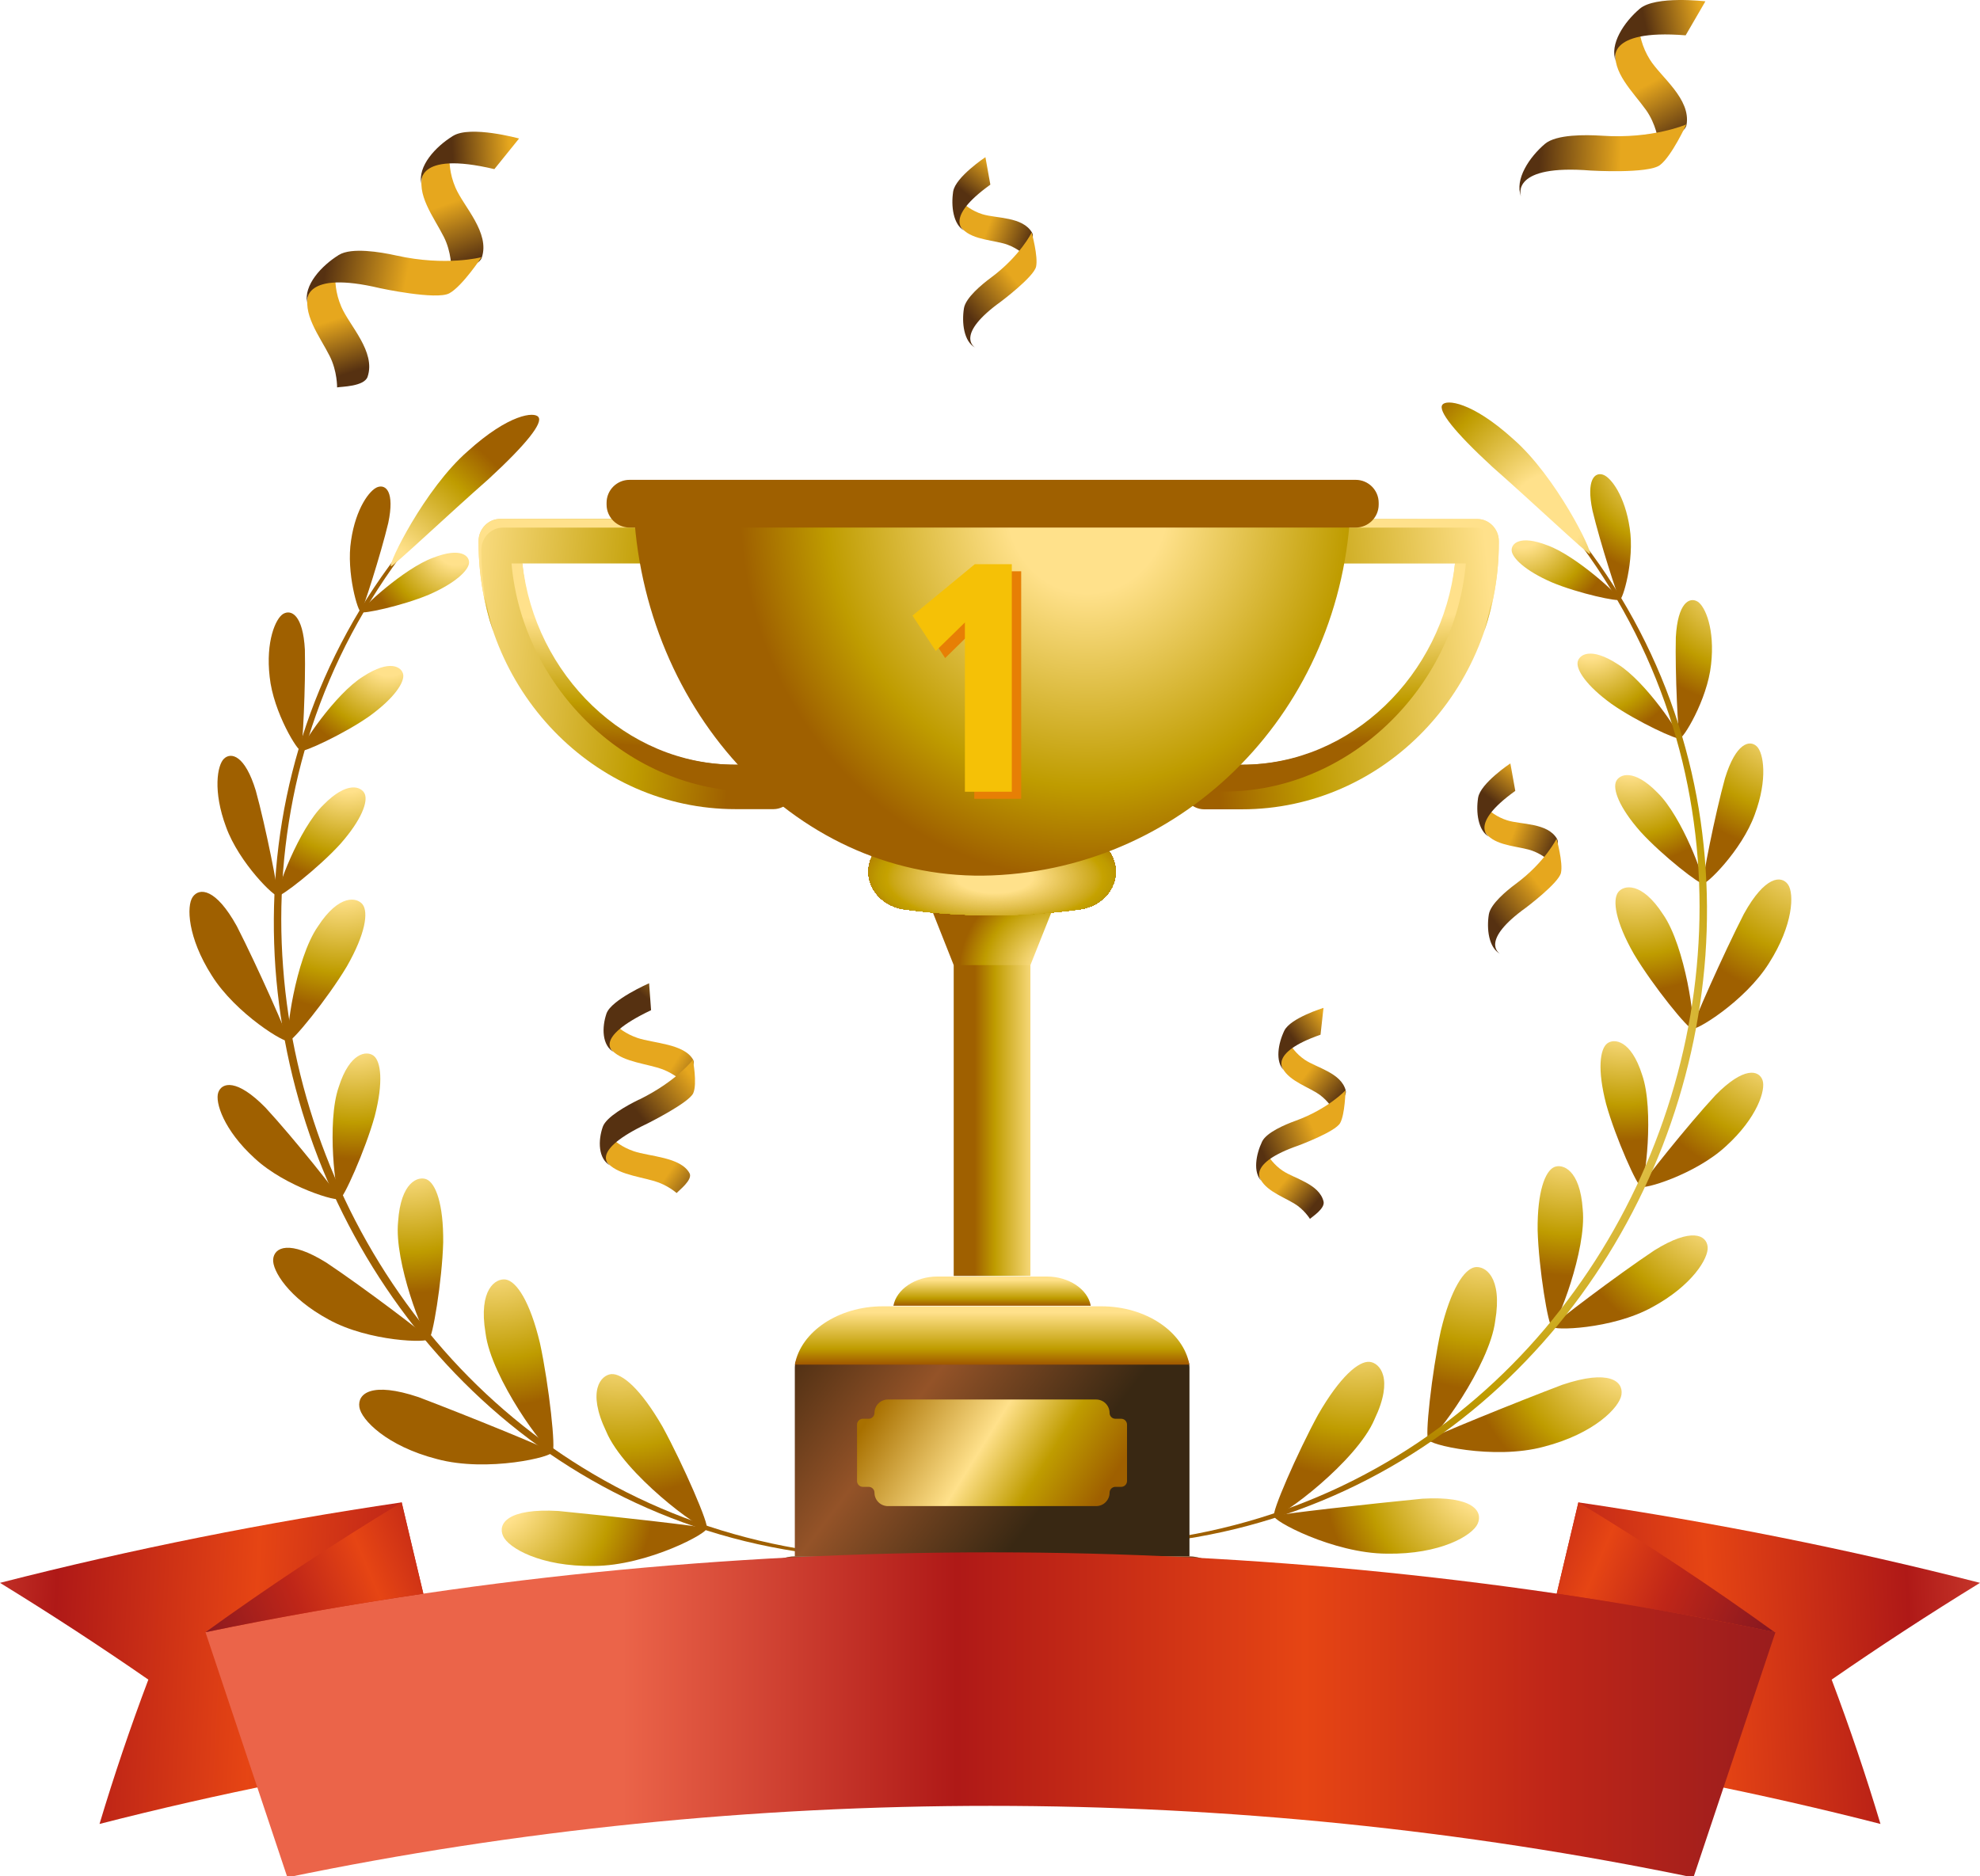 <?xml version="1.0" encoding="utf-8"?>
<!-- Generator: Adobe Illustrator 26.4.1, SVG Export Plug-In . SVG Version: 6.00 Build 0)  -->
<svg version="1.0" id="katman_1" xmlns="http://www.w3.org/2000/svg" xmlns:xlink="http://www.w3.org/1999/xlink" x="0px" y="0px"
	 viewBox="0 0 360.89 342" style="enable-background:new 0 0 360.89 342;" xml:space="preserve">
<style type="text/css">
	.st0{fill:url(#SVGID_1_);}
	.st1{fill:url(#SVGID_00000164512249195044989910000015687067097021525898_);}
	.st2{fill:url(#SVGID_00000093881359877973330420000008443393392683940538_);}
	.st3{fill:url(#SVGID_00000111895685086306351720000010494476922330409399_);}
	.st4{fill:url(#SVGID_00000044141582885265994240000010659281439643110278_);}
	.st5{fill:url(#SVGID_00000016052824810617622170000006557617143536613562_);}
	.st6{fill:url(#SVGID_00000062891310343590623110000010691387838413116552_);}
	.st7{fill:url(#SVGID_00000129911854132626771870000004784398369906131617_);}
	.st8{fill:url(#SVGID_00000178204381873352537790000009030412213139766682_);}
	.st9{fill:url(#SVGID_00000139262002932502655040000005042889243823531424_);}
	.st10{fill:url(#SVGID_00000095302699993657264480000016266462226728226944_);}
	.st11{fill:url(#SVGID_00000171720353443183111310000002487512760372173225_);}
	.st12{fill:url(#SVGID_00000000213078874281857830000008640283763766397569_);}
	.st13{fill:url(#SVGID_00000134952794092979502360000015173389471044640917_);}
	.st14{fill:url(#SVGID_00000072278279925055216830000016540039438765078171_);}
	.st15{fill:url(#SVGID_00000070116776136625552910000016417963511632150954_);}
	.st16{fill:url(#SVGID_00000016056180835535921350000018361636028096383638_);}
	.st17{fill:url(#SVGID_00000039113150895605870910000013661588487526217148_);}
	.st18{fill:url(#SVGID_00000135672030502867896430000016225621117760949383_);}
	.st19{fill:url(#SVGID_00000009564784962353838590000000002567674495988922_);}
	.st20{fill:url(#SVGID_00000160177115718597445610000002637407833731275164_);}
	.st21{fill:url(#SVGID_00000143609879459884072020000014511280736541994132_);}
	.st22{fill:url(#SVGID_00000183231201970761352570000012474120020567869108_);}
	.st23{fill:url(#SVGID_00000054239347758956284110000004551082579210291898_);}
	.st24{fill:url(#SVGID_00000012436492189762669010000008520662306928351890_);}
	.st25{fill:url(#SVGID_00000123435081032567552050000003126432671561843632_);}
	.st26{fill:url(#SVGID_00000047751840198618656450000012972148378455580583_);}
	.st27{fill:url(#SVGID_00000159446994354469872790000013073573344600986546_);}
	.st28{fill:url(#SVGID_00000106114714847925434420000007391839367599547581_);}
	.st29{fill:url(#SVGID_00000089538421052128081210000014759001811116081056_);}
	.st30{fill:url(#SVGID_00000055665031579796866180000006543915358189107854_);}
	.st31{fill:url(#SVGID_00000071525320952405908560000009410346461866446476_);}
	.st32{fill:url(#SVGID_00000072999881861438292140000015572070604102842538_);}
	.st33{fill:url(#SVGID_00000109748605888975523600000017192707107746290874_);}
	.st34{fill:url(#SVGID_00000119807203520929971480000003608795470058703538_);}
	.st35{fill:url(#SVGID_00000028297701894197931220000011847022923811083402_);}
	.st36{fill:url(#SVGID_00000106860991846562116920000016059232615711529656_);}
	.st37{fill:url(#SVGID_00000157996564640841949800000004877072194113499296_);}
	.st38{fill:url(#SVGID_00000073000969937899244970000002161837915162653355_);}
	.st39{fill:url(#SVGID_00000139289638626629777870000002999773610066787483_);}
	.st40{fill:url(#SVGID_00000159438179019531848890000010032965329520561844_);}
	.st41{fill:url(#SVGID_00000160191486041572414780000011116551923736825218_);}
	.st42{fill:url(#SVGID_00000019652269473567841120000012521257198956559279_);}
	.st43{fill:url(#SVGID_00000078762142399559032210000009518693050354082213_);}
	.st44{fill:url(#SVGID_00000148627254408120066370000002500368119757596292_);}
	.st45{fill:url(#SVGID_00000104675082537535668650000006513744563225621390_);}
	.st46{fill:url(#SVGID_00000132809507130353396590000003675026474765731995_);}
	.st47{fill:url(#SVGID_00000116225666163791852220000009520723884427223699_);}
	.st48{fill:url(#SVGID_00000141425282940333619560000010854142730808229252_);}
	.st49{fill:url(#SVGID_00000166643563620140190960000012291020111340514190_);}
	.st50{fill:url(#SVGID_00000177472700254763541320000017369845942783001740_);}
	.st51{fill:url(#SVGID_00000158735083769110764750000006549667319792211132_);}
	.st52{fill:url(#SVGID_00000097499511702554845110000016160695973515069600_);}
	.st53{fill:url(#SVGID_00000004523771799088779810000017441057413169123753_);}
	.st54{fill:url(#SVGID_00000111174500828950201060000017127880987536035200_);}
	.st55{fill:url(#SVGID_00000141424396570493398540000009604548107914991500_);}
	.st56{fill:url(#SVGID_00000140001965523870341320000005318919973825330839_);}
	.st57{fill:url(#SVGID_00000036947341332148770620000004336183289586273441_);}
	.st58{fill:url(#SVGID_00000129904980881615109270000010203786350144385206_);}
	.st59{fill:url(#SVGID_00000049184465177431161530000002755273214191391413_);}
	.st60{fill:url(#SVGID_00000142134950736487570880000012971600852706386317_);}
	.st61{fill:url(#SVGID_00000039117007123620065810000004873018726883298709_);}
	.st62{fill:url(#SVGID_00000040539125754330480740000003080087293865102980_);}
	.st63{fill:url(#SVGID_00000065764084545820343890000011635862805302420871_);}
	.st64{fill:url(#SVGID_00000087395331953469152250000014638490862999379117_);}
	.st65{fill:url(#SVGID_00000114779690776757435230000010285548927242904755_);}
	.st66{fill:url(#SVGID_00000044163698537823772920000004957515401742001853_);}
	.st67{fill:url(#SVGID_00000033327023927954697030000018328629348179566221_);}
	.st68{fill:url(#SVGID_00000068659212783956930930000016886461144646740916_);}
	.st69{fill:url(#SVGID_00000038373742251808102000000017713971896464811906_);}
	.st70{clip-path:url(#SVGID_00000096774304407520547190000012868739549166315704_);}
	.st71{fill:#9F6000;}
	.st72{fill:#A06100;}
	.st73{fill:#A16200;}
	.st74{fill:#A16300;}
	.st75{fill:#A26400;}
	.st76{fill:#A26500;}
	.st77{fill:#A36600;}
	.st78{fill:#A36700;}
	.st79{fill:#A46700;}
	.st80{fill:#A46800;}
	.st81{fill:#A56900;}
	.st82{fill:#A56A00;}
	.st83{fill:#A66B00;}
	.st84{fill:#A66C00;}
	.st85{fill:#A76D00;}
	.st86{fill:#A76E00;}
	.st87{fill:#A86F00;}
	.st88{fill:#A87000;}
	.st89{fill:#A97100;}
	.st90{fill:#A97200;}
	.st91{fill:#AA7300;}
	.st92{fill:#AB7400;}
	.st93{fill:#AB7500;}
	.st94{fill:#AC7600;}
	.st95{fill:#AC7700;}
	.st96{fill:#AD7800;}
	.st97{fill:#AC7800;}
	.st98{fill:#AD7900;}
	.st99{fill:#AD7A00;}
	.st100{fill:#AE7B00;}
	.st101{fill:#AF7C00;}
	.st102{fill:#AF7D00;}
	.st103{fill:#B07E00;}
	.st104{fill:#B17F00;}
	.st105{fill:#B18000;}
	.st106{fill:#B28000;}
	.st107{fill:#B18100;}
	.st108{fill:#B28200;}
	.st109{fill:#B28300;}
	.st110{fill:#B38400;}
	.st111{fill:#B48500;}
	.st112{fill:#B48600;}
	.st113{fill:#B58700;}
	.st114{fill:#B68800;}
	.st115{fill:#B68900;}
	.st116{fill:#B78A00;}
	.st117{fill:#B78B00;}
	.st118{fill:#B78C00;}
	.st119{fill:#B88D00;}
	.st120{fill:#B88E00;}
	.st121{fill:#B98F00;}
	.st122{fill:#B99000;}
	.st123{fill:#B99100;}
	.st124{fill:#BA9200;}
	.st125{fill:#BA9300;}
	.st126{fill:#BB9400;}
	.st127{fill:#BC9500;}
	.st128{fill:#BC9600;}
	.st129{fill:#BD9700;}
	.st130{fill:#BE9800;}
	.st131{fill:#BE9900;}
	.st132{fill:#BE9A00;}
	.st133{fill:#BF9C00;}
	.st134{fill:#C09D00;}
	.st135{fill:#C19D00;}
	.st136{fill:#C19E00;}
	.st137{fill:#C29E00;}
	.st138{fill:#C39F00;}
	.st139{fill:#C4A000;}
	.st140{fill:#C5A100;}
	.st141{fill:#C5A200;}
	.st142{fill:#C5A201;}
	.st143{fill:#C7A303;}
	.st144{fill:#C7A306;}
	.st145{fill:#C8A408;}
	.st146{fill:#C8A50B;}
	.st147{fill:#C8A50E;}
	.st148{fill:#C9A610;}
	.st149{fill:#C9A612;}
	.st150{fill:#CAA714;}
	.st151{fill:#CBA716;}
	.st152{fill:#CCA817;}
	.st153{fill:#CCA919;}
	.st154{fill:#CDA91B;}
	.st155{fill:#CDA91C;}
	.st156{fill:#CEAB1E;}
	.st157{fill:#CEAB1F;}
	.st158{fill:#CFAB21;}
	.st159{fill:#D0AC23;}
	.st160{fill:#D0AD24;}
	.st161{fill:#D1AD25;}
	.st162{fill:#D1AE26;}
	.st163{fill:#D2AE28;}
	.st164{fill:#D3AF29;}
	.st165{fill:#D3AF2B;}
	.st166{fill:#D4B02C;}
	.st167{fill:#D4B12D;}
	.st168{fill:#D5B12F;}
	.st169{fill:#D5B230;}
	.st170{fill:#D5B231;}
	.st171{fill:#D7B332;}
	.st172{fill:#D8B434;}
	.st173{fill:#D8B435;}
	.st174{fill:#D8B536;}
	.st175{fill:#D8B537;}
	.st176{fill:#D9B639;}
	.st177{fill:#DAB73A;}
	.st178{fill:#DAB73B;}
	.st179{fill:#DBB83C;}
	.st180{fill:#DCB93E;}
	.st181{fill:#DCB93F;}
	.st182{fill:#DDBA40;}
	.st183{fill:#DDBA42;}
	.st184{fill:#DEBB44;}
	.st185{fill:#DFBC45;}
	.st186{fill:#DFBC46;}
	.st187{fill:#DFBD47;}
	.st188{fill:#DFBD48;}
	.st189{fill:#E0BE4A;}
	.st190{fill:#E2BF4B;}
	.st191{fill:#E2BF4C;}
	.st192{fill:#E2C04D;}
	.st193{fill:#E3C14F;}
	.st194{fill:#E3C150;}
	.st195{fill:#E4C251;}
	.st196{fill:#E4C252;}
	.st197{fill:#E5C353;}
	.st198{fill:#E6C355;}
	.st199{fill:#E6C456;}
	.st200{fill:#E7C557;}
	.st201{fill:#E7C558;}
	.st202{fill:#E8C659;}
	.st203{fill:#E9C75A;}
	.st204{fill:#E9C75B;}
	.st205{fill:#E9C85D;}
	.st206{fill:#EAC85E;}
	.st207{fill:#EAC95F;}
	.st208{fill:#ECCA60;}
	.st209{fill:#ECCA61;}
	.st210{fill:#ECCB62;}
	.st211{fill:#EDCC64;}
	.st212{fill:#EDCC65;}
	.st213{fill:#EECD66;}
	.st214{fill:#EECD67;}
	.st215{fill:#EFCE68;}
	.st216{fill:#F0CF6A;}
	.st217{fill:#F0CF6B;}
	.st218{fill:#F1D06C;}
	.st219{fill:#F2D16D;}
	.st220{fill:#F2D16E;}
	.st221{fill:#F3D270;}
	.st222{fill:#F3D372;}
	.st223{fill:#F4D473;}
	.st224{fill:#F4D474;}
	.st225{fill:#F5D575;}
	.st226{fill:#F6D676;}
	.st227{fill:#F6D778;}
	.st228{fill:#F7D779;}
	.st229{fill:#F7D87A;}
	.st230{fill:#F8D97B;}
	.st231{fill:#F9D97D;}
	.st232{fill:#F9D97E;}
	.st233{fill:#FADB7F;}
	.st234{fill:#FADB80;}
	.st235{fill:#FBDC80;}
	.st236{fill:#FCDD82;}
	.st237{fill:#FCDD83;}
	.st238{fill:#FDDE84;}
	.st239{fill:#FDDE85;}
	.st240{fill:#FDDF86;}
	.st241{fill:#FFE088;}
	.st242{fill:#FFE089;}
	.st243{fill:#FFE18A;}
	.st244{fill:#FFE18B;}
	.st245{fill:url(#SVGID_00000147186289549716131180000001707964660653025429_);}
	.st246{fill:url(#SVGID_00000103950461126659988660000010399140817789248398_);}
	.st247{fill:url(#SVGID_00000127032442981351418270000007437260196620989327_);}
	.st248{fill:url(#SVGID_00000047021998189342775480000013217019289564862100_);}
	.st249{fill:url(#SVGID_00000075869790318959623410000006952635567016146579_);}
	.st250{fill:url(#SVGID_00000102508984039982764530000015610867478259867540_);}
	.st251{fill:url(#SVGID_00000126303217919497728580000015811229603864607371_);}
	.st252{fill:#E77F05;}
	.st253{fill:#F5C106;}
</style>
<g>
	
		<linearGradient id="SVGID_1_" gradientUnits="userSpaceOnUse" x1="-926.802" y1="-1700.044" x2="-959.539" y2="-1749.137" gradientTransform="matrix(0.25 -0.31 -0.31 -0.25 -238.826 -665.98)">
		<stop  offset="0.54" style="stop-color:#E6A71E"/>
		<stop  offset="0.97" style="stop-color:#563111"/>
	</linearGradient>
	<path class="st0" d="M61.44,70.62c0,0,0.06-2.94-1.36-5.74c-1.84-3.65-5.15-7.76-3.74-11.66l4.18-5.19l1.25-1.56
		c0,0-1.75,4.37,0.44,9.45c1.49,3.47,6.33,8.2,4.79,12.76C66.38,70.48,62.2,70.47,61.44,70.62z"/>
	
		<linearGradient id="SVGID_00000183953058014985643680000003320502840366952846_" gradientUnits="userSpaceOnUse" x1="-850.537" y1="-1703.548" x2="-885.33" y2="-1760.944" gradientTransform="matrix(0.25 -0.31 -0.31 -0.25 -238.826 -665.98)">
		<stop  offset="0.54" style="stop-color:#E6A71E"/>
		<stop  offset="0.97" style="stop-color:#563111"/>
	</linearGradient>
	<path style="fill:url(#SVGID_00000183953058014985643680000003320502840366952846_);" d="M82.25,48.91c0,0,0.06-2.94-1.36-5.74
		c-1.84-3.65-5.15-7.76-3.74-11.66l4.18-5.19l1.25-1.56c0,0-1.75,4.37,0.44,9.45c1.49,3.47,6.33,8.2,4.79,12.76
		C87.19,48.78,83.02,48.77,82.25,48.91z"/>
	
		<linearGradient id="SVGID_00000111891272845964145720000004599469380069143734_" gradientUnits="userSpaceOnUse" x1="-811.522" y1="-1767.018" x2="-852.422" y2="-1721.617" gradientTransform="matrix(0.25 -0.31 -0.31 -0.25 -238.826 -665.98)">
		<stop  offset="0.54" style="stop-color:#E6A71E"/>
		<stop  offset="0.97" style="stop-color:#563111"/>
	</linearGradient>
	<path style="fill:url(#SVGID_00000111891272845964145720000004599469380069143734_);" d="M76.81,33.58c0,0-1.33-6.23,13.3-2.75
		l4.5-5.58c0,0-8.85-2.44-12.03-0.48C79.39,26.71,76.07,30.32,76.81,33.58z"/>
	
		<linearGradient id="SVGID_00000016788560775101053360000003122528603096408246_" gradientUnits="userSpaceOnUse" x1="-887.08" y1="-1783.571" x2="-928.467" y2="-1707.344" gradientTransform="matrix(0.25 -0.31 -0.31 -0.25 -238.826 -665.98)">
		<stop  offset="0.54" style="stop-color:#E6A71E"/>
		<stop  offset="0.97" style="stop-color:#563111"/>
	</linearGradient>
	<path style="fill:url(#SVGID_00000016788560775101053360000003122528603096408246_);" d="M72.24,46.58c0,0-0.09-0.02-0.14-0.03l0,0
		l0,0c-2.72-0.6-8.03-1.5-10.33-0.08c-3.18,1.96-6.49,5.55-5.77,8.8c-0.07-0.37-0.85-6.1,13.3-2.73c0,0,10.23,2.2,12.59,0.93
		c2.36-1.27,5.88-6.59,5.88-6.59S81.32,48.6,72.24,46.58z"/>
</g>
<g>
	
		<linearGradient id="SVGID_00000083805329475716659440000005148309880605652618_" gradientUnits="userSpaceOnUse" x1="-1681.524" y1="-2660.146" x2="-1703.955" y2="-2693.794" gradientTransform="matrix(0.044 -0.396 -0.396 -0.044 -751.99 -573.216)">
		<stop  offset="0.54" style="stop-color:#E6A71E"/>
		<stop  offset="0.97" style="stop-color:#563111"/>
	</linearGradient>
	<path style="fill:url(#SVGID_00000083805329475716659440000005148309880605652618_);" d="M238.76,222.19c0,0-1.05-1.73-2.9-2.82
		c-2.41-1.43-5.84-2.59-6.47-5.36l0.5-4.54l0.16-1.36c0,0,0.6,3.17,3.73,5.3c2.14,1.45,6.68,2.41,7.46,5.61
		C241.56,220.3,239.14,221.83,238.76,222.19L238.76,222.19z"/>
	
		<linearGradient id="SVGID_00000048463379499479972400000002124103666175909276_" gradientUnits="userSpaceOnUse" x1="-1629.238" y1="-2662.568" x2="-1653.082" y2="-2701.935" gradientTransform="matrix(0.044 -0.396 -0.396 -0.044 -751.99 -573.216)">
		<stop  offset="0.54" style="stop-color:#E6A71E"/>
		<stop  offset="0.97" style="stop-color:#563111"/>
	</linearGradient>
	<path style="fill:url(#SVGID_00000048463379499479972400000002124103666175909276_);" d="M242.8,201.97c0,0-1.05-1.73-2.9-2.82
		c-2.41-1.43-5.84-2.59-6.47-5.36l0.5-4.54l0.16-1.36c0,0,0.6,3.17,3.73,5.3c2.14,1.45,6.68,2.41,7.46,5.61
		C245.6,200.08,243.18,201.61,242.8,201.97L242.8,201.97z"/>
	
		<linearGradient id="SVGID_00000107582768721920624210000013137081885829916307_" gradientUnits="userSpaceOnUse" x1="-1602.293" y1="-2706.247" x2="-1630.322" y2="-2675.103" gradientTransform="matrix(0.044 -0.396 -0.396 -0.044 -751.99 -573.216)">
		<stop  offset="0.54" style="stop-color:#E6A71E"/>
		<stop  offset="0.97" style="stop-color:#563111"/>
	</linearGradient>
	<path style="fill:url(#SVGID_00000107582768721920624210000013137081885829916307_);" d="M234.01,195.11c0,0-3.06-3.11,6.68-6.49
		l0.54-4.89c0,0-6.02,1.84-7.14,4.15S232.39,193.5,234.01,195.11z"/>
	
		<linearGradient id="SVGID_00000004540104736802883400000013204363922524036769_" gradientUnits="userSpaceOnUse" x1="-1654.114" y1="-2717.587" x2="-1682.483" y2="-2665.325" gradientTransform="matrix(0.044 -0.396 -0.396 -0.044 -751.99 -573.216)">
		<stop  offset="0.54" style="stop-color:#E6A71E"/>
		<stop  offset="0.97" style="stop-color:#563111"/>
	</linearGradient>
	<path style="fill:url(#SVGID_00000004540104736802883400000013204363922524036769_);" d="M236.14,204.31c0,0-0.06,0.02-0.09,0.03
		l0,0l0,0c-1.8,0.66-5.2,2.08-6.01,3.76c-1.11,2.31-1.71,5.6-0.1,7.21c-0.17-0.19-2.74-3.21,6.69-6.48c0,0,6.73-2.49,7.63-4.1
		c0.9-1.6,0.98-5.98,0.98-5.98S242.14,202.12,236.14,204.31L236.14,204.31z"/>
</g>
<g>
	
		<linearGradient id="SVGID_00000177447640949399572470000005788100279801990044_" gradientUnits="userSpaceOnUse" x1="-2001.569" y1="-2190.893" x2="-2024.001" y2="-2224.542" gradientTransform="matrix(-0.029 -0.397 -0.489 0.036 -1016.273 -506.834)">
		<stop  offset="0.54" style="stop-color:#E6A71E"/>
		<stop  offset="0.97" style="stop-color:#563111"/>
	</linearGradient>
	<path style="fill:url(#SVGID_00000177447640949399572470000005788100279801990044_);" d="M123.32,217.48c0,0-1.63-1.48-4.09-2.19
		c-3.21-0.93-7.58-1.38-8.92-3.97l-0.33-4.56l-0.1-1.37c0,0,1.38,3,5.61,4.46c2.89,1,8.57,1.04,10.19,4.02
		C126.32,215.06,123.71,217.04,123.32,217.48L123.32,217.48z"/>
	
		<linearGradient id="SVGID_00000032641490953806626890000007128898217831007108_" gradientUnits="userSpaceOnUse" x1="-1948.958" y1="-2193.915" x2="-1972.802" y2="-2233.281" gradientTransform="matrix(-0.029 -0.397 -0.489 0.036 -1016.273 -506.834)">
		<stop  offset="0.54" style="stop-color:#E6A71E"/>
		<stop  offset="0.97" style="stop-color:#563111"/>
	</linearGradient>
	<path style="fill:url(#SVGID_00000032641490953806626890000007128898217831007108_);" d="M124,196.83c0,0-1.63-1.48-4.09-2.19
		c-3.21-0.93-7.58-1.38-8.92-3.97l-0.33-4.56l-0.1-1.37c0,0,1.38,3,5.61,4.46c2.89,1,8.57,1.04,10.19,4.02
		C127.01,194.41,124.4,196.4,124,196.83L124,196.83z"/>
	
		<linearGradient id="SVGID_00000062879194769041332690000011728732787847894716_" gradientUnits="userSpaceOnUse" x1="-1907.038" y1="-2234.167" x2="-1935.067" y2="-2203.048" gradientTransform="matrix(-0.029 -0.397 -0.489 0.036 -1016.273 -506.834)">
		<stop  offset="0.54" style="stop-color:#E6A71E"/>
		<stop  offset="0.97" style="stop-color:#563111"/>
	</linearGradient>
	<path style="fill:url(#SVGID_00000062879194769041332690000011728732787847894716_);" d="M111.95,191.85c0,0-4.34-2.44,6.72-7.7
		l-0.36-4.91c0,0-6.88,3.01-7.76,5.5C109.69,187.23,109.66,190.59,111.95,191.85z"/>
	
		<linearGradient id="SVGID_00000129899835401147403620000010425047352950063282_" gradientUnits="userSpaceOnUse" x1="-1960.02" y1="-2249.117" x2="-1988.389" y2="-2196.855" gradientTransform="matrix(-0.029 -0.397 -0.489 0.036 -1016.273 -506.834)">
		<stop  offset="0.54" style="stop-color:#E6A71E"/>
		<stop  offset="0.97" style="stop-color:#563111"/>
	</linearGradient>
	<path style="fill:url(#SVGID_00000129899835401147403620000010425047352950063282_);" d="M116.45,200.45c0,0-0.07,0.03-0.1,0.05
		l0,0l0,0c-2.04,1.01-5.84,3.08-6.48,4.9c-0.87,2.48-0.89,5.84,1.39,7.1c-0.25-0.16-3.97-2.61,6.74-7.69c0,0,7.61-3.79,8.36-5.54
		c0.76-1.75-0.07-6.06-0.07-6.06s-3.04,3.94-9.84,7.26V200.45z"/>
</g>
<g>
	
		<linearGradient id="SVGID_00000092447553883711064690000004130135275237330826_" gradientUnits="userSpaceOnUse" x1="-1164.82" y1="-2427.518" x2="-1199.613" y2="-2484.938" gradientTransform="matrix(0.2 -0.345 -0.345 -0.2 -310.63 -884.975)">
		<stop  offset="0.54" style="stop-color:#E6A71E"/>
		<stop  offset="0.97" style="stop-color:#563111"/>
	</linearGradient>
	<path style="fill:url(#SVGID_00000092447553883711064690000004130135275237330826_);" d="M302.22,25.51c0,0-0.39-2.92-2.21-5.47
		c-2.38-3.33-6.27-6.88-5.48-10.95l3.33-5.76l1-1.73c0,0-1.07,4.59,1.87,9.28c2.01,3.2,7.5,7.14,6.67,11.88
		C307.07,24.64,302.94,25.26,302.22,25.51L302.22,25.51z"/>
	
		<linearGradient id="SVGID_00000040543744461379113960000008073512562592008377_" gradientUnits="userSpaceOnUse" x1="-1125.69" y1="-2490.345" x2="-1166.614" y2="-2444.944" gradientTransform="matrix(0.2 -0.345 -0.345 -0.2 -310.63 -884.975)">
		<stop  offset="0.54" style="stop-color:#E6A71E"/>
		<stop  offset="0.97" style="stop-color:#563111"/>
	</linearGradient>
	<path style="fill:url(#SVGID_00000040543744461379113960000008073512562592008377_);" d="M294.51,11.18c0,0-2.26-5.95,12.73-4.74
		l3.6-6.2c0,0-9.11-1.08-11.96,1.35C296.02,4.01,293.3,8.08,294.51,11.18L294.51,11.18z"/>
	
		<linearGradient id="SVGID_00000129927613311506531470000015642311808562320264_" gradientUnits="userSpaceOnUse" x1="-1201.178" y1="-2507.012" x2="-1242.565" y2="-2430.809" gradientTransform="matrix(0.2 -0.345 -0.345 -0.2 -310.63 -884.975)">
		<stop  offset="0.54" style="stop-color:#E6A71E"/>
		<stop  offset="0.97" style="stop-color:#563111"/>
	</linearGradient>
	<path style="fill:url(#SVGID_00000129927613311506531470000015642311808562320264_);" d="M291.96,24.73c0,0-0.09,0-0.14,0l0,0l0,0
		c-2.79-0.17-8.16-0.26-10.23,1.5c-2.84,2.41-5.56,6.48-4.36,9.58c-0.12-0.36-1.77-5.89,12.74-4.72c0,0,10.45,0.62,12.58-0.99
		c2.14-1.61,4.81-7.42,4.81-7.42s-6.13,2.69-15.4,2.06L291.96,24.73z"/>
</g>
<g>
	
		<linearGradient id="SVGID_00000086670404990073735230000010228678570811489684_" gradientUnits="userSpaceOnUse" x1="-2479.066" y1="-2856.003" x2="-2503.786" y2="-2896.83" gradientTransform="matrix(-0.071 -0.392 -0.392 0.071 -1028.79 -622.338)">
		<stop  offset="0.54" style="stop-color:#E6A71E"/>
		<stop  offset="0.97" style="stop-color:#563111"/>
	</linearGradient>
	<path style="fill:url(#SVGID_00000086670404990073735230000010228678570811489684_);" d="M282.24,156.8c0,0-1.55-1.4-3.71-1.95
		c-2.82-0.72-6.56-0.84-8.01-3.42l-0.84-4.66l-0.25-1.4c0,0,1.53,2.98,5.28,4.17c2.56,0.81,7.36,0.42,9.08,3.37
		C284.48,154.09,282.52,156.32,282.24,156.8L282.24,156.8z"/>
	
		<linearGradient id="SVGID_00000048467473015919117050000017155314447039716789_" gradientUnits="userSpaceOnUse" x1="-2451.366" y1="-2900.752" x2="-2480.465" y2="-2868.466" gradientTransform="matrix(-0.071 -0.392 -0.392 0.071 -1028.79 -622.338)">
		<stop  offset="0.54" style="stop-color:#E6A71E"/>
		<stop  offset="0.97" style="stop-color:#563111"/>
	</linearGradient>
	<path style="fill:url(#SVGID_00000048467473015919117050000017155314447039716789_);" d="M271.47,152.59c0,0-3.97-2.19,4.72-8.42
		l-0.9-5.01c0,0-5.44,3.62-5.87,6.23C268.99,148.01,269.38,151.47,271.47,152.59L271.47,152.59z"/>
	
		<linearGradient id="SVGID_00000149366760485573776200000009508590357285774764_" gradientUnits="userSpaceOnUse" x1="-2504.969" y1="-2912.531" x2="-2534.409" y2="-2858.323" gradientTransform="matrix(-0.071 -0.392 -0.392 0.071 -1028.79 -622.338)">
		<stop  offset="0.54" style="stop-color:#E6A71E"/>
		<stop  offset="0.97" style="stop-color:#563111"/>
	</linearGradient>
	<path style="fill:url(#SVGID_00000149366760485573776200000009508590357285774764_);" d="M276.31,161.1c0,0-0.05,0.04-0.08,0.06
		l0,0l0,0c-1.59,1.18-4.55,3.62-4.86,5.52c-0.43,2.62-0.04,6.07,2.04,7.19c-0.23-0.14-3.67-2.38,4.73-8.42c0,0,5.95-4.47,6.37-6.33
		c0.42-1.86-0.8-6.23-0.8-6.23S281.63,157.15,276.31,161.1L276.31,161.1z"/>
</g>
<g>
	
		<linearGradient id="SVGID_00000034057441283214285750000007407102041913250221_" gradientUnits="userSpaceOnUse" x1="-2163.504" y1="-2668.946" x2="-2188.224" y2="-2709.773" gradientTransform="matrix(-0.071 -0.392 -0.392 0.071 -1028.79 -622.338)">
		<stop  offset="0.54" style="stop-color:#E6A71E"/>
		<stop  offset="0.97" style="stop-color:#563111"/>
	</linearGradient>
	<path style="fill:url(#SVGID_00000034057441283214285750000007407102041913250221_);" d="M186.56,46.31c0,0-1.55-1.4-3.71-1.95
		c-2.82-0.72-6.56-0.84-8.01-3.42L174,36.27l-0.25-1.4c0,0,1.53,2.98,5.28,4.17c2.56,0.81,7.36,0.42,9.08,3.37
		C188.8,43.59,186.84,45.82,186.56,46.31L186.56,46.31z"/>
	
		<linearGradient id="SVGID_00000169523101368367104550000015127155697737094307_" gradientUnits="userSpaceOnUse" x1="-2135.795" y1="-2713.696" x2="-2164.894" y2="-2681.409" gradientTransform="matrix(-0.071 -0.392 -0.392 0.071 -1028.79 -622.338)">
		<stop  offset="0.54" style="stop-color:#E6A71E"/>
		<stop  offset="0.97" style="stop-color:#563111"/>
	</linearGradient>
	<path style="fill:url(#SVGID_00000169523101368367104550000015127155697737094307_);" d="M175.79,42.08c0,0-3.97-2.19,4.72-8.42
		l-0.9-5.01c0,0-5.44,3.62-5.87,6.23C173.32,37.5,173.71,40.96,175.79,42.08L175.79,42.08z"/>
	
		<linearGradient id="SVGID_00000163046376392028064930000017022059228608434601_" gradientUnits="userSpaceOnUse" x1="-2189.417" y1="-2725.486" x2="-2218.833" y2="-2671.302" gradientTransform="matrix(-0.071 -0.392 -0.392 0.071 -1028.79 -622.338)">
		<stop  offset="0.54" style="stop-color:#E6A71E"/>
		<stop  offset="0.97" style="stop-color:#563111"/>
	</linearGradient>
	<path style="fill:url(#SVGID_00000163046376392028064930000017022059228608434601_);" d="M180.64,50.6c0,0-0.05,0.04-0.08,0.06l0,0
		l0,0c-1.59,1.18-4.55,3.62-4.86,5.52c-0.43,2.62-0.04,6.07,2.04,7.19c-0.23-0.14-3.67-2.38,4.73-8.42c0,0,5.95-4.47,6.37-6.33
		c0.42-1.86-0.8-6.23-0.8-6.23S185.95,46.66,180.64,50.6L180.64,50.6z"/>
</g>
<g>
	
		<radialGradient id="SVGID_00000176012300803505441040000005099311665866137742_" cx="-2.047" cy="-993.044" r="76.666" gradientTransform="matrix(0.373 -0.14 -0.14 -0.373 -49.314 -99.138)" gradientUnits="userSpaceOnUse">
		<stop  offset="0.23" style="stop-color:#FFE18B"/>
		<stop  offset="0.75" style="stop-color:#BF9C00"/>
		<stop  offset="1" style="stop-color:#9F6000"/>
	</radialGradient>
	<path style="fill:url(#SVGID_00000176012300803505441040000005099311665866137742_);" d="M101.77,275.44
		c9.15,0.89,26.41,2.81,26.98,3.16c0.63,0.7-10.69,6.83-20.52,6.86c-9.71,0.16-15.58-3.3-16.53-5.45
		C90.66,277.73,92.57,274.9,101.77,275.44z"/>
	
		<radialGradient id="SVGID_00000090263359871053277150000007551604862896761735_" cx="-10779.503" cy="-931.063" r="86.471" gradientTransform="matrix(-0.373 0.14 -0.14 -0.373 -4038.167 1399.975)" gradientUnits="userSpaceOnUse">
		<stop  offset="0.23" style="stop-color:#FFE18B"/>
		<stop  offset="0.75" style="stop-color:#BF9C00"/>
		<stop  offset="1" style="stop-color:#9F6000"/>
	</radialGradient>
	<path style="fill:url(#SVGID_00000090263359871053277150000007551604862896761735_);" d="M110.49,260.94
		c3.23,7.71,17.19,18.08,18.27,17.6c0.69-0.23-4.22-11.54-8-18.46c-3.98-6.9-7.36-9.76-9.36-9.59
		C109.56,250.67,106.92,253.48,110.49,260.94L110.49,260.94z"/>
	
		<radialGradient id="SVGID_00000124843883007680926170000014477116520245651898_" cx="-394" cy="-2448.705" r="79.999" gradientTransform="matrix(0.398 0 0 -0.398 2.907 343.644)" gradientUnits="userSpaceOnUse">
		<stop  offset="0.23" style="stop-color:#FFE18B"/>
		<stop  offset="0.75" style="stop-color:#BF9C00"/>
		<stop  offset="1" style="stop-color:#9F6000"/>
	</radialGradient>
	<path style="fill:url(#SVGID_00000124843883007680926170000014477116520245651898_);" d="M76.3,254.69
		c8.47,3.21,23.95,9.5,24.33,9.99c0.38,0.83-11.77,3.79-21,1.29c-9.15-2.36-13.8-7.17-14.13-9.47
		C65.13,254.04,67.73,251.81,76.3,254.69z"/>
	
		<radialGradient id="SVGID_00000174573301933445469880000005484761168092948904_" cx="-10738.189" cy="-872.742" r="86.325" gradientTransform="matrix(-0.373 0.14 -0.14 -0.373 -4038.167 1399.975)" gradientUnits="userSpaceOnUse">
		<stop  offset="0.23" style="stop-color:#FFE18B"/>
		<stop  offset="0.75" style="stop-color:#BF9C00"/>
		<stop  offset="1" style="stop-color:#9F6000"/>
	</radialGradient>
	<path style="fill:url(#SVGID_00000174573301933445469880000005484761168092948904_);" d="M88.5,243.03
		c1.03,8.22,11.07,21.78,12.17,21.6c0.71-0.05-0.6-12.17-2.25-19.78c-1.82-7.65-4.28-11.26-6.22-11.6
		C90.39,232.95,87.15,234.96,88.5,243.03z"/>
	
		<radialGradient id="SVGID_00000047060450012814597130000017656318914949974182_" cx="-407.99" cy="-2370.871" r="75.912" gradientTransform="matrix(0.398 0 0 -0.398 2.907 343.644)" gradientUnits="userSpaceOnUse">
		<stop  offset="0.23" style="stop-color:#FFE18B"/>
		<stop  offset="0.75" style="stop-color:#BF9C00"/>
		<stop  offset="1" style="stop-color:#9F6000"/>
	</radialGradient>
	<path style="fill:url(#SVGID_00000047060450012814597130000017656318914949974182_);" d="M59.52,230.19
		c6.69,4.46,18.45,13.35,18.62,13.87c0.12,0.79-10.89,0.55-18.24-3.52c-7.31-3.95-10.31-8.96-10.11-11
		C49.99,227.38,52.71,225.95,59.52,230.19z"/>
	
		<radialGradient id="SVGID_00000149373106926501130790000014405666971195305102_" cx="-10717.145" cy="-820.918" r="75.182" gradientTransform="matrix(-0.373 0.14 -0.14 -0.373 -4038.167 1399.975)" gradientUnits="userSpaceOnUse">
		<stop  offset="0.23" style="stop-color:#FFE18B"/>
		<stop  offset="0.75" style="stop-color:#BF9C00"/>
		<stop  offset="1" style="stop-color:#9F6000"/>
	</radialGradient>
	<path style="fill:url(#SVGID_00000149373106926501130790000014405666971195305102_);" d="M72.56,222.71
		c-0.75,7.34,4.71,21.21,5.63,21.32c0.62,0.13,2.4-10.57,2.59-17.55c0.07-7.05-1.38-10.76-3.01-11.49
		C76.24,214.33,73.04,215.42,72.56,222.71z"/>
	
		<radialGradient id="SVGID_00000005246115327391920240000017506554522114329270_" cx="-406.311" cy="-2290.264" r="74.233" gradientTransform="matrix(0.398 0 0 -0.398 2.907 343.644)" gradientUnits="userSpaceOnUse">
		<stop  offset="0.23" style="stop-color:#FFE18B"/>
		<stop  offset="0.75" style="stop-color:#BF9C00"/>
		<stop  offset="1" style="stop-color:#9F6000"/>
	</radialGradient>
	<path style="fill:url(#SVGID_00000005246115327391920240000017506554522114329270_);" d="M48.37,201.89
		c5.05,5.45,13.53,16.09,13.54,16.61c-0.09,0.73-9.84-2.09-15.49-7.35c-5.65-5.14-7.25-10.23-6.64-11.99
		C40.42,197.29,43.18,196.61,48.37,201.89z"/>
	
		<radialGradient id="SVGID_00000034778568568851502860000016409481872135735691_" cx="-10712.789" cy="-762.914" r="66.398" gradientTransform="matrix(-0.373 0.14 -0.14 -0.373 -4038.167 1399.975)" gradientUnits="userSpaceOnUse">
		<stop  offset="0.23" style="stop-color:#FFE18B"/>
		<stop  offset="0.75" style="stop-color:#BF9C00"/>
		<stop  offset="1" style="stop-color:#9F6000"/>
	</radialGradient>
	<path style="fill:url(#SVGID_00000034778568568851502860000016409481872135735691_);" d="M61.73,198.18
		c-2.23,6.41-0.54,19.99,0.23,20.3c0.53,0.26,4.62-8.79,6.34-15.01c1.63-6.3,1.11-10-0.2-11.02
		C66.86,191.5,63.75,191.77,61.73,198.18L61.73,198.18z"/>
	
		<radialGradient id="SVGID_00000114765785996181167770000010497167404693057972_" cx="-390.058" cy="-2199" r="82.456" gradientTransform="matrix(0.398 0 0 -0.398 2.907 343.644)" gradientUnits="userSpaceOnUse">
		<stop  offset="0.23" style="stop-color:#FFE18B"/>
		<stop  offset="0.75" style="stop-color:#BF9C00"/>
		<stop  offset="1" style="stop-color:#9F6000"/>
	</radialGradient>
	<path style="fill:url(#SVGID_00000114765785996181167770000010497167404693057972_);" d="M43.17,168.84
		c3.64,7.1,9.53,20.36,9.41,20.88c-0.28,0.72-9.6-4.87-13.99-11.91c-4.41-6.92-4.61-12.66-3.47-14.3
		C36.32,161.77,39.33,161.89,43.17,168.84z"/>
	
		<radialGradient id="SVGID_00000083775161590407769620000001959093091964951941_" cx="-10731.595" cy="-697.343" r="65.741" gradientTransform="matrix(-0.373 0.14 -0.14 -0.373 -4038.167 1399.975)" gradientUnits="userSpaceOnUse">
		<stop  offset="0.23" style="stop-color:#FFE18B"/>
		<stop  offset="0.75" style="stop-color:#BF9C00"/>
		<stop  offset="1" style="stop-color:#9F6000"/>
	</radialGradient>
	<path style="fill:url(#SVGID_00000083775161590407769620000001959093091964951941_);" d="M57.94,168.89
		c-4.12,5.9-6.02,20.29-5.29,20.81c0.48,0.42,7.11-7.72,10.58-13.55c3.4-5.95,3.93-9.85,2.87-11.27
		C65.09,163.56,61.81,162.92,57.94,168.89z"/>
	
		<radialGradient id="SVGID_00000098936511756740674530000006588104663423102355_" cx="-358.452" cy="-2149.463" r="71.118" gradientTransform="matrix(0.398 0 0 -0.398 2.907 343.644)" gradientUnits="userSpaceOnUse">
		<stop  offset="0.23" style="stop-color:#FFE18B"/>
		<stop  offset="0.75" style="stop-color:#BF9C00"/>
		<stop  offset="1" style="stop-color:#9F6000"/>
	</radialGradient>
	<path style="fill:url(#SVGID_00000098936511756740674530000006588104663423102355_);" d="M46.62,144.12
		c1.81,6.53,4.21,18.72,3.99,19.13c-0.37,0.53-7.03-5.91-9.41-12.51c-2.42-6.5-1.61-11.26-0.37-12.44
		C42.12,137.07,44.65,137.66,46.62,144.12L46.62,144.12z"/>
	
		<radialGradient id="SVGID_00000003063238538720708720000012694244627465540753_" cx="-10750.159" cy="-655.616" r="53.381" gradientTransform="matrix(-0.373 0.14 -0.14 -0.373 -4038.167 1399.975)" gradientUnits="userSpaceOnUse">
		<stop  offset="0.23" style="stop-color:#FFE18B"/>
		<stop  offset="0.75" style="stop-color:#BF9C00"/>
		<stop  offset="1" style="stop-color:#9F6000"/>
	</radialGradient>
	<path style="fill:url(#SVGID_00000003063238538720708720000012694244627465540753_);" d="M58.94,146.73
		c-4.48,4.33-8.76,15.97-8.28,16.53c0.32,0.45,7.39-5.03,11.36-9.4c3.94-4.46,5.08-7.77,4.45-9.17
		C65.87,143.37,63.25,142.31,58.94,146.73z"/>
	
		<radialGradient id="SVGID_00000097460012773727522660000000614568332811217539_" cx="-317.285" cy="-2099.706" r="65.62" gradientTransform="matrix(0.398 0 0 -0.398 2.907 343.644)" gradientUnits="userSpaceOnUse">
		<stop  offset="0.23" style="stop-color:#FFE18B"/>
		<stop  offset="0.75" style="stop-color:#BF9C00"/>
		<stop  offset="1" style="stop-color:#9F6000"/>
	</radialGradient>
	<path style="fill:url(#SVGID_00000097460012773727522660000000614568332811217539_);" d="M55.57,118.43
		c0.16,6.38-0.42,18.04-0.71,18.37c-0.46,0.41-5.03-6.9-5.71-13.42c-0.74-6.45,1.08-10.63,2.46-11.47
		C53.07,111.04,55.23,112.08,55.57,118.43L55.57,118.43z"/>
	
		<radialGradient id="SVGID_00000168821255335691391870000002629220194578538930_" cx="-10785.878" cy="-613.768" r="47.591" gradientTransform="matrix(-0.373 0.14 -0.14 -0.373 -4038.167 1399.975)" gradientUnits="userSpaceOnUse">
		<stop  offset="0.23" style="stop-color:#FFE18B"/>
		<stop  offset="0.75" style="stop-color:#BF9C00"/>
		<stop  offset="1" style="stop-color:#9F6000"/>
	</radialGradient>
	<path style="fill:url(#SVGID_00000168821255335691391870000002629220194578538930_);" d="M66.17,123.33
		c-5.07,3.13-11.57,12.88-11.26,13.49c0.18,0.48,7.8-3.02,12.41-6.26c4.6-3.33,6.41-6.19,6.17-7.62
		C73.24,121.59,71.1,120.11,66.17,123.33L66.17,123.33z"/>
	
		<radialGradient id="SVGID_00000120532200208847739970000010403292352672589732_" cx="-266.361" cy="-2064.695" r="57.25" gradientTransform="matrix(0.398 0 0 -0.398 2.907 343.644)" gradientUnits="userSpaceOnUse">
		<stop  offset="0.23" style="stop-color:#FFE18B"/>
		<stop  offset="0.75" style="stop-color:#BF9C00"/>
		<stop  offset="1" style="stop-color:#9F6000"/>
	</radialGradient>
	<path style="fill:url(#SVGID_00000120532200208847739970000010403292352672589732_);" d="M70.77,95.32
		c-1.36,5.72-4.66,15.98-4.98,16.21c-0.48,0.26-2.73-7.14-1.8-13.03c0.86-5.86,3.42-9.23,4.84-9.71
		C70.31,88.27,71.97,89.6,70.77,95.32z"/>
	
		<radialGradient id="SVGID_00000155852497836661672080000002562865596347932293_" cx="-10832.325" cy="-578.245" r="42.992" gradientTransform="matrix(-0.373 0.14 -0.14 -0.373 -4038.167 1399.975)" gradientUnits="userSpaceOnUse">
		<stop  offset="0.23" style="stop-color:#FFE18B"/>
		<stop  offset="0.75" style="stop-color:#BF9C00"/>
		<stop  offset="1" style="stop-color:#9F6000"/>
	</radialGradient>
	<path style="fill:url(#SVGID_00000155852497836661672080000002562865596347932293_);" d="M78.92,101.68
		c-5.23,1.91-13.23,9.29-13.11,9.87c0.05,0.48,7.52-1.11,12.37-3.15c4.85-2.11,7.17-4.41,7.31-5.75
		C85.62,101.38,84.06,99.67,78.92,101.68z"/>
	
		<radialGradient id="SVGID_00000072275551571825326100000004552991619401651332_" cx="-265.631" cy="-2359.728" r="209.706" gradientTransform="matrix(0.398 0 0 -0.398 2.907 343.644)" gradientUnits="userSpaceOnUse">
		<stop  offset="0.23" style="stop-color:#FFE18B"/>
		<stop  offset="0.75" style="stop-color:#BF9C00"/>
		<stop  offset="1" style="stop-color:#9F6000"/>
	</radialGradient>
	<path style="fill:url(#SVGID_00000072275551571825326100000004552991619401651332_);" d="M95.96,78.16
		c-2.83,2.19-5.51,4.46-8.05,6.79s-4.94,4.72-7.2,7.17c-4.52,4.91-8.48,10.04-11.9,15.37c-6.87,10.63-11.6,21.99-14.42,33.6
		c-2.79,11.62-3.69,23.52-2.79,35.24c0.87,11.72,3.53,23.28,7.77,34.21c4.23,10.95,10.05,21.26,17.31,30.52
		c7.24,9.27,15.94,17.45,25.87,24.14c9.95,6.68,21.15,11.86,33.48,15.06c6.16,1.61,12.6,2.72,19.3,3.29
		c3.35,0.28,6.77,0.42,10.25,0.42s7.02-0.14,10.63-0.44c-3.6,0.37-7.14,0.59-10.63,0.66c-3.49,0.06-6.91-0.03-10.29-0.25
		c-6.74-0.46-13.22-1.46-19.46-2.98c-12.45-3.05-23.82-8.13-33.92-14.79c-10.11-6.65-18.93-14.9-26.32-24.23
		c-7.37-9.35-13.29-19.79-17.6-30.86c-4.28-11.08-6.93-22.78-7.79-34.65c-0.83-11.87,0.11-23.9,3.06-35.61
		c2.94-11.71,7.86-23.1,14.92-33.71c3.54-5.29,7.61-10.39,12.22-15.24c2.31-2.42,4.75-4.78,7.34-7.07
		C90.35,82.52,93.09,80.3,95.96,78.16L95.96,78.16z"/>
	
		<radialGradient id="SVGID_00000001633868788392708090000015317292937550852287_" cx="-8188.419" cy="-3791.591" r="74.598" gradientTransform="matrix(-0.162 0.381 -0.37 -0.199 -2659.659 2471.831)" gradientUnits="userSpaceOnUse">
		<stop  offset="0.23" style="stop-color:#FFE18B"/>
		<stop  offset="0.75" style="stop-color:#BF9C00"/>
		<stop  offset="1" style="stop-color:#9F6000"/>
	</radialGradient>
	<path style="fill:url(#SVGID_00000001633868788392708090000015317292937550852287_);" d="M85.27,82.24
		c-7.85,6.82-14.66,20.76-14,20.98c0.31,0.14,10.63-9.61,17.79-15.9c6.99-6.44,9.92-10.25,9.07-11.3
		C97.44,75.03,92.81,75.42,85.27,82.24L85.27,82.24z"/>
</g>
<g>
	
		<radialGradient id="SVGID_00000111154830487025795270000006982448644266910129_" cx="-6284.877" cy="1373.686" r="76.666" gradientTransform="matrix(-0.373 -0.14 0.14 -0.373 -2264.891 -99.138)" gradientUnits="userSpaceOnUse">
		<stop  offset="0.23" style="stop-color:#FFE18B"/>
		<stop  offset="0.75" style="stop-color:#BF9C00"/>
		<stop  offset="1" style="stop-color:#9F6000"/>
	</radialGradient>
	<path style="fill:url(#SVGID_00000111154830487025795270000006982448644266910129_);" d="M259.26,273.2
		c-9.15,0.89-26.41,2.81-26.98,3.16c-0.63,0.7,10.69,6.83,20.52,6.86c9.71,0.16,15.58-3.31,16.53-5.45
		C270.36,275.49,268.45,272.66,259.26,273.2z"/>
	
		<radialGradient id="SVGID_00000147938190603259177290000009304348504550304696_" cx="-4496.649" cy="1435.667" r="86.471" gradientTransform="matrix(0.373 0.14 0.14 -0.373 1723.962 1399.975)" gradientUnits="userSpaceOnUse">
		<stop  offset="0.23" style="stop-color:#FFE18B"/>
		<stop  offset="0.75" style="stop-color:#BF9C00"/>
		<stop  offset="1" style="stop-color:#9F6000"/>
	</radialGradient>
	<path style="fill:url(#SVGID_00000147938190603259177290000009304348504550304696_);" d="M250.54,258.7
		c-3.23,7.71-17.19,18.08-18.27,17.6c-0.69-0.23,4.22-11.54,8-18.46c3.98-6.9,7.36-9.76,9.36-9.59
		C251.47,248.43,254.1,251.24,250.54,258.7L250.54,258.7z"/>
	
		<radialGradient id="SVGID_00000049200222031058258750000006870046214725667465_" cx="-6325.97" cy="1456.337" r="79.999" gradientTransform="matrix(-0.373 -0.14 0.14 -0.373 -2264.891 -99.138)" gradientUnits="userSpaceOnUse">
		<stop  offset="0.23" style="stop-color:#FFE18B"/>
		<stop  offset="0.75" style="stop-color:#BF9C00"/>
		<stop  offset="1" style="stop-color:#9F6000"/>
	</radialGradient>
	<path style="fill:url(#SVGID_00000049200222031058258750000006870046214725667465_);" d="M284.74,252.44
		c-8.47,3.21-23.95,9.5-24.33,9.99c-0.38,0.83,11.77,3.79,21,1.29c9.15-2.36,13.8-7.17,14.13-9.48
		C295.91,251.78,293.31,249.55,284.74,252.44L284.74,252.44z"/>
	
		<radialGradient id="SVGID_00000049211182849451087950000002060315037028082345_" cx="-4455.335" cy="1493.987" r="86.325" gradientTransform="matrix(0.373 0.14 0.14 -0.373 1723.962 1399.975)" gradientUnits="userSpaceOnUse">
		<stop  offset="0.23" style="stop-color:#FFE18B"/>
		<stop  offset="0.75" style="stop-color:#BF9C00"/>
		<stop  offset="1" style="stop-color:#9F6000"/>
	</radialGradient>
	<path style="fill:url(#SVGID_00000049211182849451087950000002060315037028082345_);" d="M272.53,240.78
		c-1.03,8.22-11.07,21.78-12.17,21.6c-0.71-0.05,0.6-12.17,2.25-19.78c1.82-7.65,4.28-11.26,6.22-11.6
		C270.64,230.7,273.89,232.71,272.53,240.78z"/>
	
		<radialGradient id="SVGID_00000111904290587389816720000005957026201421879183_" cx="-6339.96" cy="1534.171" r="75.912" gradientTransform="matrix(-0.373 -0.14 0.14 -0.373 -2264.891 -99.138)" gradientUnits="userSpaceOnUse">
		<stop  offset="0.23" style="stop-color:#FFE18B"/>
		<stop  offset="0.75" style="stop-color:#BF9C00"/>
		<stop  offset="1" style="stop-color:#9F6000"/>
	</radialGradient>
	<path style="fill:url(#SVGID_00000111904290587389816720000005957026201421879183_);" d="M301.52,227.94
		c-6.69,4.46-18.45,13.35-18.62,13.87c-0.12,0.79,10.89,0.55,18.24-3.52c7.31-3.95,10.31-8.96,10.11-11
		C311.05,225.13,308.32,223.7,301.52,227.94z"/>
	
		<radialGradient id="SVGID_00000161632000870333748710000017598764097197032088_" cx="-4434.29" cy="1545.812" r="75.182" gradientTransform="matrix(0.373 0.14 0.14 -0.373 1723.962 1399.975)" gradientUnits="userSpaceOnUse">
		<stop  offset="0.23" style="stop-color:#FFE18B"/>
		<stop  offset="0.75" style="stop-color:#BF9C00"/>
		<stop  offset="1" style="stop-color:#9F6000"/>
	</radialGradient>
	<path style="fill:url(#SVGID_00000161632000870333748710000017598764097197032088_);" d="M288.48,220.47
		c0.75,7.34-4.71,21.21-5.63,21.32c-0.62,0.13-2.4-10.57-2.59-17.55c-0.07-7.05,1.38-10.76,3.01-11.49
		C284.8,212.09,288,213.18,288.48,220.47z"/>
	
		<radialGradient id="SVGID_00000179626380788784331090000000523182293714667937_" cx="-6338.281" cy="1614.778" r="74.233" gradientTransform="matrix(-0.373 -0.14 0.14 -0.373 -2264.891 -99.138)" gradientUnits="userSpaceOnUse">
		<stop  offset="0.23" style="stop-color:#FFE18B"/>
		<stop  offset="0.75" style="stop-color:#BF9C00"/>
		<stop  offset="1" style="stop-color:#9F6000"/>
	</radialGradient>
	<path style="fill:url(#SVGID_00000179626380788784331090000000523182293714667937_);" d="M312.67,199.65
		c-5.05,5.45-13.53,16.09-13.54,16.61c0.09,0.73,9.84-2.09,15.49-7.35c5.65-5.14,7.25-10.23,6.64-11.99
		C320.62,195.05,317.85,194.37,312.67,199.65L312.67,199.65z"/>
	
		<radialGradient id="SVGID_00000181063785687253893370000005194232703050886050_" cx="-4429.959" cy="1603.816" r="66.398" gradientTransform="matrix(0.373 0.14 0.14 -0.373 1723.962 1399.975)" gradientUnits="userSpaceOnUse">
		<stop  offset="0.23" style="stop-color:#FFE18B"/>
		<stop  offset="0.75" style="stop-color:#BF9C00"/>
		<stop  offset="1" style="stop-color:#9F6000"/>
	</radialGradient>
	<path style="fill:url(#SVGID_00000181063785687253893370000005194232703050886050_);" d="M299.31,195.94
		c2.23,6.41,0.54,19.99-0.23,20.3c-0.53,0.26-4.62-8.79-6.34-15.01c-1.63-6.3-1.11-10,0.2-11.02
		C294.18,189.26,297.28,189.53,299.31,195.94L299.31,195.94z"/>
	
		<radialGradient id="SVGID_00000013911342772237248550000006153011226638815678_" cx="-6322.029" cy="1706.067" r="82.456" gradientTransform="matrix(-0.373 -0.14 0.14 -0.373 -2264.891 -99.138)" gradientUnits="userSpaceOnUse">
		<stop  offset="0.23" style="stop-color:#FFE18B"/>
		<stop  offset="0.75" style="stop-color:#BF9C00"/>
		<stop  offset="1" style="stop-color:#9F6000"/>
	</radialGradient>
	<path style="fill:url(#SVGID_00000013911342772237248550000006153011226638815678_);" d="M317.86,166.59
		c-3.64,7.1-9.53,20.36-9.41,20.88c0.28,0.72,9.6-4.87,13.99-11.91c4.41-6.92,4.61-12.66,3.47-14.3
		C324.72,159.52,321.7,159.64,317.86,166.59z"/>
	
		<radialGradient id="SVGID_00000078759345854736664650000014107229023770100389_" cx="-4448.767" cy="1669.411" r="65.741" gradientTransform="matrix(0.373 0.14 0.14 -0.373 1723.962 1399.975)" gradientUnits="userSpaceOnUse">
		<stop  offset="0.23" style="stop-color:#FFE18B"/>
		<stop  offset="0.75" style="stop-color:#BF9C00"/>
		<stop  offset="1" style="stop-color:#9F6000"/>
	</radialGradient>
	<path style="fill:url(#SVGID_00000078759345854736664650000014107229023770100389_);" d="M303.1,166.65
		c4.12,5.9,6.02,20.29,5.29,20.81c-0.48,0.42-7.11-7.72-10.58-13.55c-3.4-5.95-3.93-9.85-2.87-11.27
		C295.94,161.32,299.22,160.68,303.1,166.65z"/>
	
		<radialGradient id="SVGID_00000049929760498908536680000016144034857472210870_" cx="-6290.399" cy="1755.604" r="71.118" gradientTransform="matrix(-0.373 -0.14 0.14 -0.373 -2264.891 -99.138)" gradientUnits="userSpaceOnUse">
		<stop  offset="0.23" style="stop-color:#FFE18B"/>
		<stop  offset="0.75" style="stop-color:#BF9C00"/>
		<stop  offset="1" style="stop-color:#9F6000"/>
	</radialGradient>
	<path style="fill:url(#SVGID_00000049929760498908536680000016144034857472210870_);" d="M314.41,141.87
		c-1.81,6.53-4.21,18.72-3.99,19.13c0.37,0.53,7.03-5.91,9.41-12.51c2.42-6.5,1.61-11.26,0.37-12.44
		C318.91,134.82,316.39,135.41,314.41,141.87L314.41,141.87z"/>
	
		<radialGradient id="SVGID_00000039827418709412413730000005929634373018739587_" cx="-4467.331" cy="1711.114" r="53.381" gradientTransform="matrix(0.373 0.14 0.14 -0.373 1723.962 1399.975)" gradientUnits="userSpaceOnUse">
		<stop  offset="0.23" style="stop-color:#FFE18B"/>
		<stop  offset="0.75" style="stop-color:#BF9C00"/>
		<stop  offset="1" style="stop-color:#9F6000"/>
	</radialGradient>
	<path style="fill:url(#SVGID_00000039827418709412413730000005929634373018739587_);" d="M302.09,144.48
		c4.48,4.33,8.76,15.97,8.28,16.53c-0.32,0.45-7.39-5.03-11.36-9.4c-3.94-4.46-5.08-7.77-4.45-9.17
		C295.16,141.12,297.78,140.06,302.09,144.48z"/>
	
		<radialGradient id="SVGID_00000072991769952331035430000012218778697776267665_" cx="-6249.231" cy="1805.336" r="65.62" gradientTransform="matrix(-0.373 -0.14 0.14 -0.373 -2264.891 -99.138)" gradientUnits="userSpaceOnUse">
		<stop  offset="0.23" style="stop-color:#FFE18B"/>
		<stop  offset="0.75" style="stop-color:#BF9C00"/>
		<stop  offset="1" style="stop-color:#9F6000"/>
	</radialGradient>
	<path style="fill:url(#SVGID_00000072991769952331035430000012218778697776267665_);" d="M305.45,116.18
		c-0.16,6.38,0.42,18.04,0.71,18.37c0.46,0.41,5.03-6.9,5.71-13.42c0.74-6.45-1.08-10.63-2.46-11.47
		C307.96,108.79,305.79,109.83,305.45,116.18L305.45,116.18z"/>
	
		<radialGradient id="SVGID_00000106117153338861183970000015756430759972838017_" cx="-4503.047" cy="1752.962" r="47.591" gradientTransform="matrix(0.373 0.14 0.14 -0.373 1723.962 1399.975)" gradientUnits="userSpaceOnUse">
		<stop  offset="0.23" style="stop-color:#FFE18B"/>
		<stop  offset="0.75" style="stop-color:#BF9C00"/>
		<stop  offset="1" style="stop-color:#9F6000"/>
	</radialGradient>
	<path style="fill:url(#SVGID_00000106117153338861183970000015756430759972838017_);" d="M294.87,121.08
		c5.07,3.13,11.57,12.88,11.26,13.49c-0.18,0.48-7.8-3.02-12.41-6.26c-4.6-3.33-6.41-6.19-6.17-7.62
		C287.79,119.34,289.93,117.86,294.87,121.08L294.87,121.08z"/>
	
		<radialGradient id="SVGID_00000035509548127657332730000000487269553847395236_" cx="-6198.308" cy="1840.372" r="57.25" gradientTransform="matrix(-0.373 -0.14 0.14 -0.373 -2264.891 -99.138)" gradientUnits="userSpaceOnUse">
		<stop  offset="0.23" style="stop-color:#FFE18B"/>
		<stop  offset="0.75" style="stop-color:#BF9C00"/>
		<stop  offset="1" style="stop-color:#9F6000"/>
	</radialGradient>
	<path style="fill:url(#SVGID_00000035509548127657332730000000487269553847395236_);" d="M290.26,93.07
		c1.36,5.72,4.66,15.98,4.98,16.21c0.48,0.26,2.73-7.14,1.8-13.03c-0.86-5.86-3.42-9.23-4.84-9.71
		C290.73,86.02,289.06,87.35,290.26,93.07z"/>
	
		<radialGradient id="SVGID_00000121991101932422987330000005359521391041780126_" cx="-4549.47" cy="1788.485" r="42.992" gradientTransform="matrix(0.373 0.14 0.14 -0.373 1723.962 1399.975)" gradientUnits="userSpaceOnUse">
		<stop  offset="0.23" style="stop-color:#FFE18B"/>
		<stop  offset="0.75" style="stop-color:#BF9C00"/>
		<stop  offset="1" style="stop-color:#9F6000"/>
	</radialGradient>
	<path style="fill:url(#SVGID_00000121991101932422987330000005359521391041780126_);" d="M282.1,99.43
		c5.23,1.91,13.23,9.29,13.11,9.87c-0.05,0.47-7.52-1.11-12.37-3.15c-4.85-2.11-7.17-4.41-7.31-5.75
		C275.4,99.13,276.96,97.42,282.1,99.43z"/>
	
		<radialGradient id="SVGID_00000025443367133822496660000001620458702023809979_" cx="-6197.577" cy="1545.314" r="209.706" gradientTransform="matrix(-0.373 -0.14 0.14 -0.373 -2264.891 -99.138)" gradientUnits="userSpaceOnUse">
		<stop  offset="0.23" style="stop-color:#FFE18B"/>
		<stop  offset="0.75" style="stop-color:#BF9C00"/>
		<stop  offset="1" style="stop-color:#9F6000"/>
	</radialGradient>
	<path style="fill:url(#SVGID_00000025443367133822496660000001620458702023809979_);" d="M265.08,75.91
		c2.83,2.19,5.51,4.46,8.05,6.79s4.94,4.72,7.2,7.17c4.52,4.91,8.48,10.04,11.9,15.37c6.87,10.63,11.6,21.99,14.42,33.6
		c2.79,11.62,3.69,23.52,2.79,35.24c-0.87,11.72-3.53,23.28-7.77,34.21c-4.23,10.95-10.05,21.26-17.31,30.52
		c-7.24,9.27-15.94,17.45-25.87,24.14c-9.95,6.68-21.15,11.86-33.48,15.06c-6.16,1.61-12.6,2.72-19.3,3.29
		c-3.35,0.28-6.77,0.42-10.25,0.42c-3.48,0-7.02-0.14-10.63-0.44c3.6,0.37,7.14,0.59,10.63,0.66c3.49,0.06,6.91-0.03,10.29-0.25
		c6.74-0.46,13.22-1.46,19.46-2.98c12.45-3.05,23.82-8.13,33.92-14.79c10.11-6.65,18.93-14.9,26.32-24.23
		c7.37-9.35,13.29-19.79,17.6-30.86c4.28-11.08,6.93-22.78,7.79-34.65c0.83-11.87-0.11-23.9-3.06-35.61
		c-2.94-11.71-7.86-23.1-14.92-33.71c-3.54-5.29-7.61-10.39-12.22-15.24c-2.31-2.42-4.75-4.78-7.34-7.08
		C270.68,80.27,267.95,78.05,265.08,75.91L265.08,75.91z"/>
	
		<radialGradient id="SVGID_00000027587571066000643670000010004844151887188616_" cx="-5154.794" cy="2098.862" r="74.598" gradientTransform="matrix(0.162 0.381 0.367 -0.197 346.88 2471.226)" gradientUnits="userSpaceOnUse">
		<stop  offset="0.23" style="stop-color:#FFE18B"/>
		<stop  offset="0.75" style="stop-color:#BF9C00"/>
		<stop  offset="1" style="stop-color:#9F6000"/>
	</radialGradient>
	<path style="fill:url(#SVGID_00000027587571066000643670000010004844151887188616_);" d="M275.77,80
		c7.85,6.82,14.66,20.76,14,20.98c-0.31,0.14-10.63-9.61-17.79-15.9c-6.99-6.44-9.92-10.25-9.07-11.3
		C263.59,72.79,268.23,73.18,275.77,80L275.77,80z"/>
</g>
<g>
	
		<linearGradient id="SVGID_00000078737093511541685960000004126111893044865702_" gradientUnits="userSpaceOnUse" x1="160.059" y1="574.495" x2="331.225" y2="558.29" gradientTransform="matrix(0.398 0 0 -0.398 2.907 343.644)">
		<stop  offset="0.23" style="stop-color:#FFE18B"/>
		<stop  offset="0.75" style="stop-color:#BF9C00"/>
		<stop  offset="1" style="stop-color:#9F6000"/>
	</linearGradient>
	<path style="fill:url(#SVGID_00000078737093511541685960000004126111893044865702_);" d="M144.82,142.87l-6.34-44.81
		c-0.28-1.98-1.94-3.47-3.87-3.47H91.14c-2.12,0-3.88,1.79-3.91,3.98v0.08c0,0.09,0,0.18,0,0.27c0,26.79,21.01,48.58,46.82,48.58
		h5.06H141c1.13-0.01,2.2-0.53,2.94-1.43c0.74-0.89,1.06-2.06,0.9-3.23L144.82,142.87z M136.42,139.4h-2.38
		c-20.24,0-36.98-15.98-38.83-36.69h36.02L136.42,139.4L136.42,139.4z"/>
	
		<linearGradient id="SVGID_00000149376213692016402240000006816645160654711468_" gradientUnits="userSpaceOnUse" x1="288.188" y1="593.255" x2="282.957" y2="521.894" gradientTransform="matrix(0.398 0 0 -0.398 2.907 343.644)">
		<stop  offset="0.23" style="stop-color:#FFE18B"/>
		<stop  offset="0.75" style="stop-color:#BF9C00"/>
		<stop  offset="1" style="stop-color:#9F6000"/>
	</linearGradient>
	<path style="fill:url(#SVGID_00000149376213692016402240000006816645160654711468_);" d="M137.23,144.29h2.64l-5.76-40.69h-2.75
		l5.07,35.8h-2.38c-19.95,0-36.6-16.41-38.83-36.69h-1.99C95.27,125.67,114.78,144.29,137.23,144.29z"/>
	
		<linearGradient id="SVGID_00000085221742862794595190000004504575523520943280_" gradientUnits="userSpaceOnUse" x1="276.318" y1="607.436" x2="280.236" y2="585.758" gradientTransform="matrix(0.398 0 0 -0.398 2.907 343.644)">
		<stop  offset="0.23" style="stop-color:#FFE18B"/>
		<stop  offset="0.75" style="stop-color:#BF9C00"/>
		<stop  offset="1" style="stop-color:#9F6000"/>
	</linearGradient>
	<path style="fill:url(#SVGID_00000085221742862794595190000004504575523520943280_);" d="M87.73,100.51c0-0.09,0-0.18,0-0.27v-0.08
		c0.03-2.19,1.78-3.98,3.91-3.98h43.47c1.43,0,2.7,0.81,3.38,2.03l-0.02-0.13c-0.28-1.98-1.94-3.47-3.87-3.47H91.14
		c-2.12,0-3.88,1.79-3.91,3.98v0.08c0,0.09,0,0.18,0,0.27c0,5.65,0.94,11.08,2.66,16.13C88.49,110.46,87.74,105.58,87.73,100.51
		L87.73,100.51z"/>
</g>
<g>
	
		<linearGradient id="SVGID_00000067232814406775680500000001423434046575176081_" gradientUnits="userSpaceOnUse" x1="-12624.537" y1="574.444" x2="-12453.396" y2="558.24" gradientTransform="matrix(-0.398 0 0 -0.398 -4736.472 343.644)">
		<stop  offset="0.23" style="stop-color:#FFE18B"/>
		<stop  offset="0.75" style="stop-color:#BF9C00"/>
		<stop  offset="1" style="stop-color:#9F6000"/>
	</linearGradient>
	<path style="fill:url(#SVGID_00000067232814406775680500000001423434046575176081_);" d="M216.49,146.1
		c0.74,0.89,1.8,1.41,2.94,1.43h1.88h5.06c25.82,0,46.82-21.79,46.82-48.58c0-0.09,0-0.18,0-0.27V98.6
		c-0.03-2.19-1.78-3.98-3.91-3.98h-43.47c-1.93,0-3.59,1.49-3.87,3.47l-6.34,44.81c-0.16,1.16,0.16,2.34,0.9,3.23L216.49,146.1z
		 M229.18,102.72h36.02c-1.84,20.72-18.58,36.69-38.83,36.69h-2.38C223.99,139.41,229.18,102.72,229.18,102.72z"/>
	
		<linearGradient id="SVGID_00000078746617946049624560000002957194071301421495_" gradientUnits="userSpaceOnUse" x1="-12496.391" y1="593.255" x2="-12501.647" y2="521.893" gradientTransform="matrix(-0.398 0 0 -0.398 -4736.472 343.644)">
		<stop  offset="0.23" style="stop-color:#FFE18B"/>
		<stop  offset="0.75" style="stop-color:#BF9C00"/>
		<stop  offset="1" style="stop-color:#9F6000"/>
	</linearGradient>
	<path style="fill:url(#SVGID_00000078746617946049624560000002957194071301421495_);" d="M223.18,144.29h-2.64l5.76-40.69h2.75
		l-5.07,35.8h2.38c19.95,0,36.6-16.41,38.83-36.69h1.99C265.14,125.67,245.63,144.29,223.18,144.29z"/>
	
		<linearGradient id="SVGID_00000030448584460701522070000006346774380013881993_" gradientUnits="userSpaceOnUse" x1="-12508.291" y1="607.438" x2="-12504.35" y2="585.759" gradientTransform="matrix(-0.398 0 0 -0.398 -4736.472 343.644)">
		<stop  offset="0.23" style="stop-color:#FFE18B"/>
		<stop  offset="0.75" style="stop-color:#BF9C00"/>
		<stop  offset="1" style="stop-color:#9F6000"/>
	</linearGradient>
	<path style="fill:url(#SVGID_00000030448584460701522070000006346774380013881993_);" d="M272.68,100.51c0-0.09,0-0.18,0-0.27
		v-0.08c-0.03-2.19-1.78-3.98-3.91-3.98H225.3c-1.43,0-2.7,0.81-3.38,2.03l0.02-0.13c0.28-1.98,1.94-3.47,3.87-3.47h43.47
		c2.12,0,3.88,1.79,3.91,3.98v0.08c0,0.09,0,0.18,0,0.27c0,5.65-0.94,11.08-2.66,16.13C271.92,110.46,272.68,105.58,272.68,100.51
		L272.68,100.51z"/>
</g>
<linearGradient id="SVGID_00000014615508682389268790000010934121571511241362_" gradientUnits="userSpaceOnUse" x1="475.795" y1="372.794" x2="439.081" y2="372.794" gradientTransform="matrix(0.398 0 0 -0.398 2.907 343.644)">
	<stop  offset="0.23" style="stop-color:#FFE18B"/>
	<stop  offset="0.75" style="stop-color:#BF9C00"/>
	<stop  offset="1" style="stop-color:#9F6000"/>
</linearGradient>
<rect x="173.83" y="157.63" style="fill:url(#SVGID_00000014615508682389268790000010934121571511241362_);" width="13.98" height="74.96"/>
<linearGradient id="SVGID_00000003095509352573749760000005984513985460274618_" gradientUnits="userSpaceOnUse" x1="446.526" y1="280.825" x2="446.526" y2="264.839" gradientTransform="matrix(0.398 0 0 -0.398 2.907 343.644)">
	<stop  offset="0.23" style="stop-color:#FFE18B"/>
	<stop  offset="0.75" style="stop-color:#BF9C00"/>
	<stop  offset="1" style="stop-color:#9D5000"/>
</linearGradient>
<path style="fill:url(#SVGID_00000003095509352573749760000005984513985460274618_);" d="M198.81,238.02
	c-0.55-3-3.96-5.32-8.03-5.32h-19.91c-4.07,0-7.47,2.33-8.03,5.32C162.84,238.02,198.81,238.02,198.81,238.02z"/>
<g>
	
		<linearGradient id="SVGID_00000096024909906527792690000015397715322737072019_" gradientUnits="userSpaceOnUse" x1="346.889" y1="270.845" x2="480.391" y2="170.165" gradientTransform="matrix(0.398 0 0 -0.398 2.907 343.644)">
		<stop  offset="0.06" style="stop-color:#3D260E"/>
		<stop  offset="0.49" style="stop-color:#945328"/>
		<stop  offset="0.94" style="stop-color:#392813"/>
	</linearGradient>
	<path style="fill:url(#SVGID_00000096024909906527792690000015397715322737072019_);" d="M148.18,245.97h65.3
		c1.83,0,3.32,1.48,3.32,3.32v34.42h-71.93v-34.42C144.87,247.46,146.35,245.97,148.18,245.97z"/>
	
		<linearGradient id="SVGID_00000016771204429735103840000009896165458051114643_" gradientUnits="userSpaceOnUse" x1="446.55" y1="161.921" x2="446.55" y2="130.243" gradientTransform="matrix(0.398 0 0 -0.398 2.907 343.644)">
		<stop  offset="0.06" style="stop-color:#3D260E"/>
		<stop  offset="0.49" style="stop-color:#945328"/>
		<stop  offset="0.94" style="stop-color:#392813"/>
	</linearGradient>
	<path style="fill:url(#SVGID_00000016771204429735103840000009896165458051114643_);" d="M224.36,291.56H137.3v-0.1
		c0-4.28,3.47-7.76,7.76-7.76h71.56c4.28,0,7.76,3.47,7.76,7.76L224.36,291.56L224.36,291.56L224.36,291.56z"/>
	
		<linearGradient id="SVGID_00000115505500961308686620000008578125404435104156_" gradientUnits="userSpaceOnUse" x1="446.526" y1="269.633" x2="446.526" y2="237.686" gradientTransform="matrix(0.398 0 0 -0.398 2.907 343.644)">
		<stop  offset="0.23" style="stop-color:#FFE18B"/>
		<stop  offset="0.75" style="stop-color:#BF9C00"/>
		<stop  offset="1" style="stop-color:#9D5000"/>
	</linearGradient>
	<path style="fill:url(#SVGID_00000115505500961308686620000008578125404435104156_);" d="M216.79,248.76
		c-1.11-5.99-7.9-10.63-16.05-10.63h-39.82c-8.15,0-14.95,4.64-16.05,10.63H216.79L216.79,248.76z"/>
	
		<linearGradient id="SVGID_00000178182793292587443620000003715618464140561036_" gradientUnits="userSpaceOnUse" x1="390.883" y1="232.53" x2="491.539" y2="169.684" gradientTransform="matrix(0.398 0 0 -0.398 2.907 343.644)">
		<stop  offset="0.08" style="stop-color:#A87000"/>
		<stop  offset="0.51" style="stop-color:#FFE18B"/>
		<stop  offset="0.75" style="stop-color:#BF9C00"/>
		<stop  offset="1" style="stop-color:#9F6000"/>
	</linearGradient>
	<path style="fill:url(#SVGID_00000178182793292587443620000003715618464140561036_);" d="M204.36,258.63h-1.06
		c-0.58,0-1.06-0.48-1.06-1.06l0,0c0-1.36-1.1-2.45-2.45-2.45h-37.95c-1.36,0-2.45,1.1-2.45,2.45l0,0c0,0.58-0.48,1.06-1.06,1.06
		h-1.06c-0.58,0-1.06,0.48-1.06,1.06v10.29c0,0.58,0.48,1.06,1.06,1.06h1.06c0.58,0,1.06,0.48,1.06,1.06l0,0
		c0,1.36,1.1,2.45,2.45,2.45h37.95c1.36,0,2.45-1.1,2.45-2.45l0,0c0-0.58,0.48-1.06,1.06-1.06h1.06c0.58,0,1.06-0.48,1.06-1.06
		v-10.29C205.42,259.11,204.94,258.63,204.36,258.63z"/>
</g>
<radialGradient id="SVGID_00000036934116005398062580000004413353748893774517_" cx="476.671" cy="417.417" r="44.817" gradientTransform="matrix(0.398 0 0 -0.398 2.907 343.644)" gradientUnits="userSpaceOnUse">
	<stop  offset="0.23" style="stop-color:#FFE18B"/>
	<stop  offset="0.75" style="stop-color:#BF9C00"/>
	<stop  offset="1" style="stop-color:#9F6000"/>
</radialGradient>
<polygon style="fill:url(#SVGID_00000036934116005398062580000004413353748893774517_);" points="169.31,164.53 173.83,175.93 
	187.81,175.93 192.35,164.53 "/>
<g>
	<defs>
		<path id="SVGID_00000183969177405964682520000015674994665766700684_" d="M196.84,165.75c-10.63,1.46-21.4,1.46-32.02,0
			c-4.35-0.6-7.21-4.41-6.4-8.12l0,0c0.82-3.72,4.53-6.1,8.28-5.59c9.37,1.29,18.88,1.29,28.24,0c3.75-0.51,7.46,1.87,8.28,5.59
			c0.54,2.48,0.54,2.48,0,0c0.82,3.71-2.04,7.52-6.4,8.12H196.84z"/>
	</defs>
	<clipPath id="SVGID_00000137120080684511581830000001196517669746550163_">
		<use xlink:href="#SVGID_00000183969177405964682520000015674994665766700684_"  style="overflow:visible;"/>
	</clipPath>
	<g style="clip-path:url(#SVGID_00000137120080684511581830000001196517669746550163_);">
		<rect x="157.61" y="151.52" class="st71" width="46.45" height="15.69"/>
		<ellipse class="st71" cx="181.32" cy="160" rx="28.4" ry="11.61"/>
		<ellipse class="st72" cx="181.32" cy="160" rx="28.32" ry="11.58"/>
		<ellipse class="st72" cx="181.32" cy="160" rx="28.22" ry="11.54"/>
		<ellipse class="st73" cx="181.32" cy="160" rx="28.13" ry="11.51"/>
		<ellipse class="st74" cx="181.32" cy="160" rx="28.04" ry="11.47"/>
		<ellipse class="st75" cx="181.32" cy="160" rx="27.95" ry="11.43"/>
		<ellipse class="st75" cx="181.32" cy="160" rx="27.85" ry="11.39"/>
		<ellipse class="st76" cx="181.32" cy="160" rx="27.76" ry="11.35"/>
		<ellipse class="st77" cx="181.32" cy="160" rx="27.67" ry="11.31"/>
		<ellipse class="st78" cx="181.32" cy="160" rx="27.58" ry="11.27"/>
		<ellipse class="st79" cx="181.32" cy="160" rx="27.49" ry="11.24"/>
		<ellipse class="st80" cx="181.32" cy="160" rx="27.4" ry="11.21"/>
		<ellipse class="st81" cx="181.32" cy="160" rx="27.31" ry="11.17"/>
		<ellipse class="st82" cx="181.32" cy="160" rx="27.21" ry="11.13"/>
		<ellipse class="st82" cx="181.32" cy="160" rx="27.13" ry="11.09"/>
		<ellipse class="st83" cx="181.32" cy="160" rx="27.03" ry="11.05"/>
		<ellipse class="st84" cx="181.32" cy="160" rx="26.94" ry="11.01"/>
		<ellipse class="st85" cx="181.32" cy="160" rx="26.84" ry="10.97"/>
		<ellipse class="st85" cx="181.32" cy="160" rx="26.76" ry="10.94"/>
		<ellipse class="st86" cx="181.32" cy="160" rx="26.66" ry="10.91"/>
		<ellipse class="st87" cx="181.32" cy="160" rx="26.57" ry="10.87"/>
		<ellipse class="st88" cx="181.32" cy="160" rx="26.48" ry="10.83"/>
		<ellipse class="st88" cx="181.32" cy="160" rx="26.39" ry="10.79"/>
		<ellipse class="st89" cx="181.32" cy="160" rx="26.29" ry="10.75"/>
		<ellipse class="st90" cx="181.32" cy="160" rx="26.2" ry="10.71"/>
		<ellipse class="st91" cx="181.32" cy="160" rx="26.11" ry="10.67"/>
		<ellipse class="st91" cx="181.32" cy="160" rx="26.02" ry="10.63"/>
		<ellipse class="st92" cx="181.32" cy="160" rx="25.92" ry="10.61"/>
		<ellipse class="st93" cx="181.32" cy="160" rx="25.84" ry="10.57"/>
		<ellipse class="st94" cx="181.32" cy="160" rx="25.75" ry="10.53"/>
		<ellipse class="st95" cx="181.32" cy="160" rx="25.65" ry="10.49"/>
		<ellipse class="st96" cx="181.32" cy="160" rx="25.56" ry="10.45"/>
		<ellipse class="st97" cx="181.32" cy="160" rx="25.47" ry="10.41"/>
		<ellipse class="st98" cx="181.32" cy="160" rx="25.38" ry="10.37"/>
		<ellipse class="st99" cx="181.32" cy="160" rx="25.28" ry="10.33"/>
		<ellipse class="st100" cx="181.32" cy="160" rx="25.2" ry="10.31"/>
		<ellipse class="st100" cx="181.32" cy="160" rx="25.1" ry="10.27"/>
		<ellipse class="st101" cx="181.32" cy="160" rx="25.01" ry="10.23"/>
		<ellipse class="st102" cx="181.32" cy="160" rx="24.91" ry="10.19"/>
		<ellipse class="st103" cx="181.32" cy="160" rx="24.83" ry="10.15"/>
		<ellipse class="st103" cx="181.32" cy="160" rx="24.73" ry="10.11"/>
		<ellipse class="st104" cx="181.32" cy="160" rx="24.64" ry="10.07"/>
		<ellipse class="st105" cx="181.32" cy="160" rx="24.55" ry="10.03"/>
		<ellipse class="st106" cx="181.32" cy="160" rx="24.46" ry="10"/>
		<ellipse class="st107" cx="181.32" cy="160" rx="24.36" ry="9.97"/>
		<ellipse class="st108" cx="181.32" cy="160" rx="24.27" ry="9.93"/>
		<ellipse class="st109" cx="181.32" cy="160" rx="24.19" ry="9.89"/>
		<ellipse class="st110" cx="181.32" cy="160" rx="24.09" ry="9.85"/>
		<ellipse class="st110" cx="181.32" cy="160" rx="24" ry="9.81"/>
		<ellipse class="st111" cx="181.32" cy="160" rx="23.91" ry="9.77"/>
		<ellipse class="st112" cx="181.32" cy="160" rx="23.82" ry="9.73"/>
		<ellipse class="st113" cx="181.32" cy="160" rx="23.72" ry="9.7"/>
		<ellipse class="st113" cx="181.32" cy="160" rx="23.64" ry="9.67"/>
		<ellipse class="st114" cx="181.32" cy="160" rx="23.54" ry="9.63"/>
		<ellipse class="st115" cx="181.32" cy="160" rx="23.45" ry="9.59"/>
		<ellipse class="st116" cx="181.32" cy="160" rx="23.35" ry="9.55"/>
		<ellipse class="st117" cx="181.32" cy="160" rx="23.27" ry="9.51"/>
		<ellipse class="st118" cx="181.32" cy="160" rx="23.17" ry="9.47"/>
		<ellipse class="st118" cx="181.32" cy="160" rx="23.08" ry="9.44"/>
		<ellipse class="st119" cx="181.32" cy="160" rx="22.99" ry="9.4"/>
		<ellipse class="st120" cx="181.32" cy="160" rx="22.9" ry="9.36"/>
		<ellipse class="st121" cx="181.32" cy="160" rx="22.8" ry="9.33"/>
		<ellipse class="st121" cx="181.32" cy="160" rx="22.71" ry="9.29"/>
		<ellipse class="st122" cx="181.32" cy="160" rx="22.62" ry="9.25"/>
		<ellipse class="st123" cx="181.32" cy="160" rx="22.53" ry="9.21"/>
		<ellipse class="st124" cx="181.32" cy="160" rx="22.44" ry="9.17"/>
		<ellipse class="st125" cx="181.32" cy="160" rx="22.35" ry="9.14"/>
		<ellipse class="st126" cx="181.32" cy="160" rx="22.26" ry="9.1"/>
		<ellipse class="st126" cx="181.32" cy="160" rx="22.16" ry="9.06"/>
		<ellipse class="st127" cx="181.32" cy="160" rx="22.07" ry="9.03"/>
		<ellipse class="st128" cx="181.32" cy="160" rx="21.98" ry="8.99"/>
		<ellipse class="st129" cx="181.32" cy="160" rx="21.89" ry="8.95"/>
		<ellipse class="st129" cx="181.32" cy="160" rx="21.79" ry="8.91"/>
		<ellipse class="st130" cx="181.32" cy="160" rx="21.71" ry="8.87"/>
		<ellipse class="st131" cx="181.32" cy="160" rx="21.61" ry="8.84"/>
		<ellipse class="st132" cx="181.32" cy="160" rx="21.52" ry="8.8"/>
		<ellipse class="st132" cx="181.32" cy="160" rx="21.42" ry="8.76"/>
		<ellipse class="st133" cx="181.32" cy="160" rx="21.34" ry="8.72"/>
		<ellipse class="st133" cx="181.32" cy="160" rx="21.24" ry="8.69"/>
		<ellipse class="st133" cx="181.32" cy="160" rx="21.11" ry="8.64"/>
		<ellipse class="st134" cx="181.32" cy="160" rx="20.99" ry="8.58"/>
		<ellipse class="st135" cx="181.32" cy="160" rx="20.86" ry="8.53"/>
		<ellipse class="st136" cx="181.32" cy="160" rx="20.74" ry="8.48"/>
		<ellipse class="st137" cx="181.32" cy="160" rx="20.62" ry="8.43"/>
		<ellipse class="st138" cx="181.32" cy="160" rx="20.49" ry="8.38"/>
		<ellipse class="st138" cx="181.32" cy="160" rx="20.37" ry="8.33"/>
		<ellipse class="st139" cx="181.32" cy="160" rx="20.24" ry="8.28"/>
		<ellipse class="st139" cx="181.32" cy="160" rx="20.12" ry="8.22"/>
		<ellipse class="st140" cx="181.32" cy="160" rx="19.99" ry="8.17"/>
		<ellipse class="st141" cx="181.32" cy="160" rx="19.86" ry="8.12"/>
		<ellipse class="st142" cx="181.32" cy="160" rx="19.74" ry="8.07"/>
		<ellipse class="st143" cx="181.32" cy="160" rx="19.61" ry="8.02"/>
		<ellipse class="st144" cx="181.32" cy="160" rx="19.49" ry="7.97"/>
		<ellipse class="st145" cx="181.32" cy="160" rx="19.36" ry="7.91"/>
		<ellipse class="st146" cx="181.32" cy="160" rx="19.23" ry="7.86"/>
		<ellipse class="st147" cx="181.32" cy="160" rx="19.11" ry="7.81"/>
		<ellipse class="st148" cx="181.32" cy="160" rx="18.98" ry="7.77"/>
		<ellipse class="st149" cx="181.32" cy="160" rx="18.86" ry="7.71"/>
		<ellipse class="st150" cx="181.32" cy="160" rx="18.73" ry="7.66"/>
		<ellipse class="st151" cx="181.32" cy="160" rx="18.6" ry="7.61"/>
		<ellipse class="st152" cx="181.32" cy="160" rx="18.48" ry="7.55"/>
		<ellipse class="st153" cx="181.32" cy="160" rx="18.35" ry="7.5"/>
		<ellipse class="st154" cx="181.32" cy="160" rx="18.23" ry="7.46"/>
		<ellipse class="st155" cx="181.32" cy="160" rx="18.1" ry="7.4"/>
		<ellipse class="st156" cx="181.32" cy="160" rx="17.97" ry="7.35"/>
		<ellipse class="st157" cx="181.32" cy="160" rx="17.85" ry="7.3"/>
		<ellipse class="st158" cx="181.32" cy="160" rx="17.72" ry="7.25"/>
		<ellipse class="st159" cx="181.32" cy="160" rx="17.6" ry="7.19"/>
		<ellipse class="st160" cx="181.32" cy="160" rx="17.47" ry="7.14"/>
		<ellipse class="st161" cx="181.32" cy="160" rx="17.34" ry="7.1"/>
		<ellipse class="st162" cx="181.32" cy="160" rx="17.22" ry="7.04"/>
		<ellipse class="st163" cx="181.32" cy="160" rx="17.09" ry="6.99"/>
		<ellipse class="st164" cx="181.32" cy="160" rx="16.97" ry="6.94"/>
		<ellipse class="st165" cx="181.32" cy="160" rx="16.84" ry="6.88"/>
		<ellipse class="st166" cx="181.32" cy="160" rx="16.71" ry="6.83"/>
		<ellipse class="st167" cx="181.32" cy="160" rx="16.59" ry="6.79"/>
		<ellipse class="st168" cx="181.32" cy="160" rx="16.46" ry="6.73"/>
		<ellipse class="st169" cx="181.32" cy="160" rx="16.34" ry="6.68"/>
		<ellipse class="st170" cx="181.32" cy="160" rx="16.22" ry="6.63"/>
		<ellipse class="st171" cx="181.32" cy="160" rx="16.09" ry="6.58"/>
		<ellipse class="st172" cx="181.32" cy="160" rx="15.97" ry="6.52"/>
		<ellipse class="st173" cx="181.32" cy="160" rx="15.84" ry="6.48"/>
		<ellipse class="st174" cx="181.32" cy="160" rx="15.71" ry="6.43"/>
		<ellipse class="st175" cx="181.32" cy="160" rx="15.59" ry="6.37"/>
		<ellipse class="st176" cx="181.32" cy="160" rx="15.46" ry="6.32"/>
		<ellipse class="st177" cx="181.32" cy="160" rx="15.34" ry="6.27"/>
		<ellipse class="st178" cx="181.32" cy="160" rx="15.21" ry="6.21"/>
		<path class="st179" d="M181.32,166.17c-8.33,0-15.08-2.76-15.08-6.17s6.76-6.17,15.08-6.17s15.08,2.76,15.08,6.17
			S189.65,166.17,181.32,166.17z"/>
		<ellipse class="st180" cx="181.32" cy="160" rx="14.96" ry="6.12"/>
		<ellipse class="st181" cx="181.32" cy="160" rx="14.83" ry="6.07"/>
		<ellipse class="st182" cx="181.32" cy="160" rx="14.71" ry="6.01"/>
		<ellipse class="st183" cx="181.32" cy="160" rx="14.58" ry="5.96"/>
		<ellipse class="st184" cx="181.32" cy="160" rx="14.45" ry="5.91"/>
		<ellipse class="st185" cx="181.32" cy="160" rx="14.33" ry="5.86"/>
		<ellipse class="st186" cx="181.32" cy="160" rx="14.2" ry="5.81"/>
		<path class="st187" d="M181.32,165.76c-7.77,0-14.08-2.58-14.08-5.76c0-3.18,6.3-5.76,14.08-5.76s14.08,2.58,14.08,5.76
			C195.39,163.18,189.09,165.76,181.32,165.76z"/>
		<ellipse class="st188" cx="181.32" cy="160" rx="13.95" ry="5.7"/>
		<ellipse class="st189" cx="181.32" cy="160" rx="13.82" ry="5.65"/>
		<ellipse class="st190" cx="181.32" cy="160" rx="13.7" ry="5.6"/>
		<ellipse class="st191" cx="181.32" cy="160" rx="13.57" ry="5.55"/>
		<path class="st192" d="M181.32,165.51c-7.43,0-13.45-2.46-13.45-5.5s6.02-5.5,13.45-5.5c7.43,0,13.45,2.46,13.45,5.5
			S188.74,165.51,181.32,165.51z"/>
		<ellipse class="st193" cx="181.32" cy="160" rx="13.32" ry="5.45"/>
		<ellipse class="st194" cx="181.32" cy="160" rx="13.19" ry="5.4"/>
		<ellipse class="st195" cx="181.32" cy="160" rx="13.07" ry="5.34"/>
		<ellipse class="st196" cx="181.32" cy="160" rx="12.94" ry="5.29"/>
		<ellipse class="st197" cx="181.32" cy="160" rx="12.82" ry="5.24"/>
		<ellipse class="st198" cx="181.32" cy="160" rx="12.69" ry="5.19"/>
		<ellipse class="st199" cx="181.32" cy="160" rx="12.56" ry="5.14"/>
		<path class="st200" d="M181.32,165.09c-6.87,0-12.44-2.28-12.44-5.09c0-2.81,5.57-5.09,12.44-5.09s12.44,2.28,12.44,5.09
			C193.76,162.81,188.18,165.09,181.32,165.09z"/>
		<ellipse class="st201" cx="181.32" cy="160" rx="12.31" ry="5.03"/>
		<ellipse class="st202" cx="181.32" cy="160" rx="12.19" ry="4.98"/>
		<ellipse class="st203" cx="181.32" cy="160" rx="12.06" ry="4.93"/>
		<ellipse class="st204" cx="181.32" cy="160" rx="11.94" ry="4.89"/>
		<path class="st205" d="M181.32,164.84c-6.52,0-11.82-2.16-11.82-4.83s5.29-4.83,11.82-4.83s11.82,2.16,11.82,4.83
			S187.84,164.84,181.32,164.84z"/>
		<ellipse class="st206" cx="181.32" cy="160" rx="11.69" ry="4.78"/>
		<ellipse class="st207" cx="181.32" cy="160" rx="11.57" ry="4.73"/>
		<ellipse class="st208" cx="181.32" cy="160" rx="11.44" ry="4.67"/>
		<ellipse class="st209" cx="181.32" cy="160" rx="11.31" ry="4.62"/>
		<ellipse class="st210" cx="181.32" cy="160" rx="11.19" ry="4.58"/>
		<ellipse class="st211" cx="181.32" cy="160" rx="11.06" ry="4.52"/>
		<ellipse class="st212" cx="181.32" cy="160" rx="10.94" ry="4.47"/>
		<path class="st213" d="M181.32,164.42c-5.97,0-10.81-1.98-10.81-4.42c0-2.44,4.84-4.42,10.81-4.42s10.81,1.98,10.81,4.42
			C192.13,162.45,187.29,164.42,181.32,164.42z"/>
		<ellipse class="st214" cx="181.32" cy="160" rx="10.68" ry="4.37"/>
		<ellipse class="st215" cx="181.32" cy="160" rx="10.56" ry="4.31"/>
		<ellipse class="st216" cx="181.32" cy="160" rx="10.43" ry="4.27"/>
		<ellipse class="st217" cx="181.32" cy="160" rx="10.31" ry="4.22"/>
		<path class="st218" d="M181.32,164.17c-5.62,0-10.18-1.86-10.18-4.16s4.56-4.16,10.18-4.16s10.18,1.86,10.18,4.16
			S186.94,164.17,181.32,164.17z"/>
		<ellipse class="st219" cx="181.32" cy="160" rx="10.05" ry="4.11"/>
		<ellipse class="st220" cx="181.32" cy="160" rx="9.93" ry="4.06"/>
		<ellipse class="st221" cx="181.32" cy="160" rx="9.8" ry="4"/>
		<ellipse class="st221" cx="181.32" cy="160" rx="9.68" ry="3.96"/>
		<ellipse class="st222" cx="181.32" cy="160" rx="9.55" ry="3.91"/>
		<ellipse class="st223" cx="181.32" cy="160" rx="9.42" ry="3.85"/>
		<ellipse class="st224" cx="181.32" cy="160" rx="9.3" ry="3.8"/>
		<path class="st225" d="M181.32,163.75c-5.07,0-9.17-1.68-9.17-3.75c0-2.07,4.11-3.75,9.17-3.75s9.17,1.68,9.17,3.75
			C190.49,162.08,186.38,163.75,181.32,163.75z"/>
		<ellipse class="st226" cx="181.32" cy="160" rx="9.04" ry="3.7"/>
		<ellipse class="st227" cx="181.32" cy="160" rx="8.92" ry="3.65"/>
		<ellipse class="st228" cx="181.32" cy="160" rx="8.79" ry="3.6"/>
		<ellipse class="st229" cx="181.32" cy="160" rx="8.67" ry="3.55"/>
		<path class="st230" d="M181.32,163.5c-4.72,0-8.54-1.56-8.54-3.49s3.83-3.49,8.54-3.49s8.54,1.56,8.54,3.49
			S186.03,163.5,181.32,163.5z"/>
		<ellipse class="st231" cx="181.32" cy="160" rx="8.41" ry="3.44"/>
		<ellipse class="st232" cx="181.32" cy="160" rx="8.29" ry="3.39"/>
		<ellipse class="st233" cx="181.32" cy="160" rx="8.16" ry="3.33"/>
		<ellipse class="st234" cx="181.32" cy="160" rx="8.04" ry="3.29"/>
		<ellipse class="st235" cx="181.32" cy="160" rx="7.91" ry="3.24"/>
		<ellipse class="st236" cx="181.32" cy="160" rx="7.78" ry="3.19"/>
		<ellipse class="st237" cx="181.32" cy="160" rx="7.66" ry="3.13"/>
		<path class="st238" d="M181.32,163.09c-4.16,0-7.54-1.38-7.54-3.08c0-1.71,3.37-3.08,7.54-3.08s7.54,1.38,7.54,3.08
			C188.86,161.71,185.49,163.09,181.32,163.09z"/>
		<ellipse class="st239" cx="181.32" cy="160" rx="7.42" ry="3.03"/>
		<ellipse class="st240" cx="181.32" cy="160" rx="7.29" ry="2.98"/>
		<ellipse class="st241" cx="181.32" cy="160" rx="7.16" ry="2.93"/>
		<ellipse class="st242" cx="181.32" cy="160" rx="7.04" ry="2.88"/>
		<ellipse class="st243" cx="181.32" cy="160" rx="6.91" ry="2.82"/>
		<ellipse class="st244" cx="181.32" cy="160" rx="6.79" ry="2.77"/>
	</g>
</g>
<radialGradient id="SVGID_00000080920344838937868350000018406940891092291231_" cx="999.784" cy="631.015" r="170.509" gradientTransform="matrix(0.371 0 0 -0.398 -172.753 343.644)" gradientUnits="userSpaceOnUse">
	<stop  offset="0.23" style="stop-color:#FFE18B"/>
	<stop  offset="0.75" style="stop-color:#BF9C00"/>
	<stop  offset="1" style="stop-color:#9F6000"/>
</radialGradient>
<path style="fill:url(#SVGID_00000080920344838937868350000018406940891092291231_);" d="M115.47,91.81
	c1.43,38.18,30.34,69.16,65.36,67.77c35.25-1.4,64.03-30.1,65.36-67.77H115.47z"/>
<radialGradient id="SVGID_00000040535700823664100390000011527856108455408815_" cx="-667.061" cy="-49858.332" r="168.781" gradientTransform="matrix(0.482 0 0 -0.056 503.517 -2548.436)" gradientUnits="userSpaceOnUse">
	<stop  offset="0.23" style="stop-color:#FFE18B"/>
	<stop  offset="0.75" style="stop-color:#BF9C00"/>
	<stop  offset="1" style="stop-color:#9F6000"/>
</radialGradient>
<path style="fill:url(#SVGID_00000040535700823664100390000011527856108455408815_);" d="M114.75,87.47h132.35
	c2.31,0,4.19,1.88,4.19,4.19v0.32c0,2.31-1.88,4.19-4.19,4.19H114.75c-2.31,0-4.19-1.88-4.19-4.19v-0.32
	C110.56,89.34,112.43,87.47,114.75,87.47z"/>
<g>
	
		<linearGradient id="SVGID_00000156564971117493647500000010535180382139039648_" gradientUnits="userSpaceOnUse" x1="-6854.264" y1="113.535" x2="-6455.36" y2="93.117" gradientTransform="matrix(-0.398 0 0 -0.398 -2322.602 343.644)">
		<stop  offset="0.14" style="stop-color:#EB6449"/>
		<stop  offset="0.36" style="stop-color:#AF1917"/>
		<stop  offset="0.59" style="stop-color:#E64514"/>
		<stop  offset="0.75" style="stop-color:#BF2618"/>
		<stop  offset="1" style="stop-color:#811621"/>
	</linearGradient>
	<path style="fill:url(#SVGID_00000156564971117493647500000010535180382139039648_);" d="M276.9,319.28
		c22.19,3.27,44.2,7.66,65.85,13.21c-2.63-8.77-5.59-17.54-8.9-26.31c8.72-6.04,17.73-11.92,27.04-17.64
		c-24.07-6.16-48.53-11.04-73.2-14.67c-3.6,15.15-7.19,30.28-10.79,45.43V319.28z"/>
	
		<linearGradient id="SVGID_00000000926431676880109900000016688272552114527900_" gradientUnits="userSpaceOnUse" x1="-6447.856" y1="195.801" x2="-6649.389" y2="110.653" gradientTransform="matrix(-0.398 0 0 -0.398 -2322.602 343.644)">
		<stop  offset="0.14" style="stop-color:#EB6449"/>
		<stop  offset="0.36" style="stop-color:#AF1917"/>
		<stop  offset="0.59" style="stop-color:#E64514"/>
		<stop  offset="0.75" style="stop-color:#BF2618"/>
		<stop  offset="1" style="stop-color:#811621"/>
	</linearGradient>
	<path style="fill:url(#SVGID_00000000926431676880109900000016688272552114527900_);" d="M287.69,273.86
		c12.51,7.59,24.44,15.49,35.77,23.68c-13.15-2.73-26.41-5.06-39.72-7.02C285.06,284.96,286.38,279.41,287.69,273.86z"/>
	
		<linearGradient id="SVGID_00000070828144178996216190000015172127863843385507_" gradientUnits="userSpaceOnUse" x1="-126.632" y1="113.534" x2="272.273" y2="93.115" gradientTransform="matrix(0.398 0 0 -0.398 2.907 343.644)">
		<stop  offset="0.14" style="stop-color:#EB6449"/>
		<stop  offset="0.36" style="stop-color:#AF1917"/>
		<stop  offset="0.59" style="stop-color:#E64514"/>
		<stop  offset="0.75" style="stop-color:#BF2618"/>
		<stop  offset="1" style="stop-color:#811621"/>
	</linearGradient>
	<path style="fill:url(#SVGID_00000070828144178996216190000015172127863843385507_);" d="M83.99,319.28
		c-22.19,3.27-44.2,7.66-65.85,13.21c2.63-8.77,5.59-17.54,8.9-26.31C18.32,300.14,9.31,294.26,0,288.54
		c24.07-6.16,48.53-11.04,73.2-14.67c3.6,15.15,7.19,30.28,10.79,45.43V319.28z"/>
	
		<linearGradient id="SVGID_00000045580807757659363510000005280737691372613301_" gradientUnits="userSpaceOnUse" x1="180.44" y1="77.874" x2="875.568" y2="77.874" gradientTransform="matrix(0.398 0 0 -0.398 2.907 343.644)">
		<stop  offset="0.14" style="stop-color:#EB6449"/>
		<stop  offset="0.36" style="stop-color:#AF1917"/>
		<stop  offset="0.59" style="stop-color:#E64514"/>
		<stop  offset="0.75" style="stop-color:#BF2618"/>
		<stop  offset="1" style="stop-color:#811621"/>
	</linearGradient>
	<path style="fill:url(#SVGID_00000045580807757659363510000005280737691372613301_);" d="M308.65,342.25
		c-83.99-17.4-172.28-17.41-256.27-0.02c-4.98-14.9-9.95-29.8-14.93-44.7c93.78-19.41,192.36-19.4,286.15,0.02
		c-4.98,14.89-9.97,29.8-14.94,44.69L308.65,342.25z"/>
	
		<linearGradient id="SVGID_00000072993191936428509520000003571065374027688373_" gradientUnits="userSpaceOnUse" x1="279.78" y1="195.796" x2="78.211" y2="110.647" gradientTransform="matrix(0.398 0 0 -0.398 2.907 343.644)">
		<stop  offset="0.14" style="stop-color:#EB6449"/>
		<stop  offset="0.36" style="stop-color:#AF1917"/>
		<stop  offset="0.59" style="stop-color:#E64514"/>
		<stop  offset="0.75" style="stop-color:#BF2618"/>
		<stop  offset="1" style="stop-color:#811621"/>
	</linearGradient>
	<path style="fill:url(#SVGID_00000072993191936428509520000003571065374027688373_);" d="M73.22,273.86
		c-12.51,7.59-24.44,15.49-35.77,23.68c13.15-2.73,26.41-5.06,39.72-7.02C75.84,284.96,74.52,279.41,73.22,273.86z"/>
</g>
<path class="st252" d="M179.38,104.14h6.75v41.48h-8.55v-30.86l-5.31,5.2l-4.24-6.45L179.38,104.14L179.38,104.14z"/>
<path class="st253" d="M177.67,102.85h6.75v41.48h-8.55v-30.86l-5.31,5.2l-4.24-6.45L177.67,102.85L177.67,102.85z"/>
</svg>

